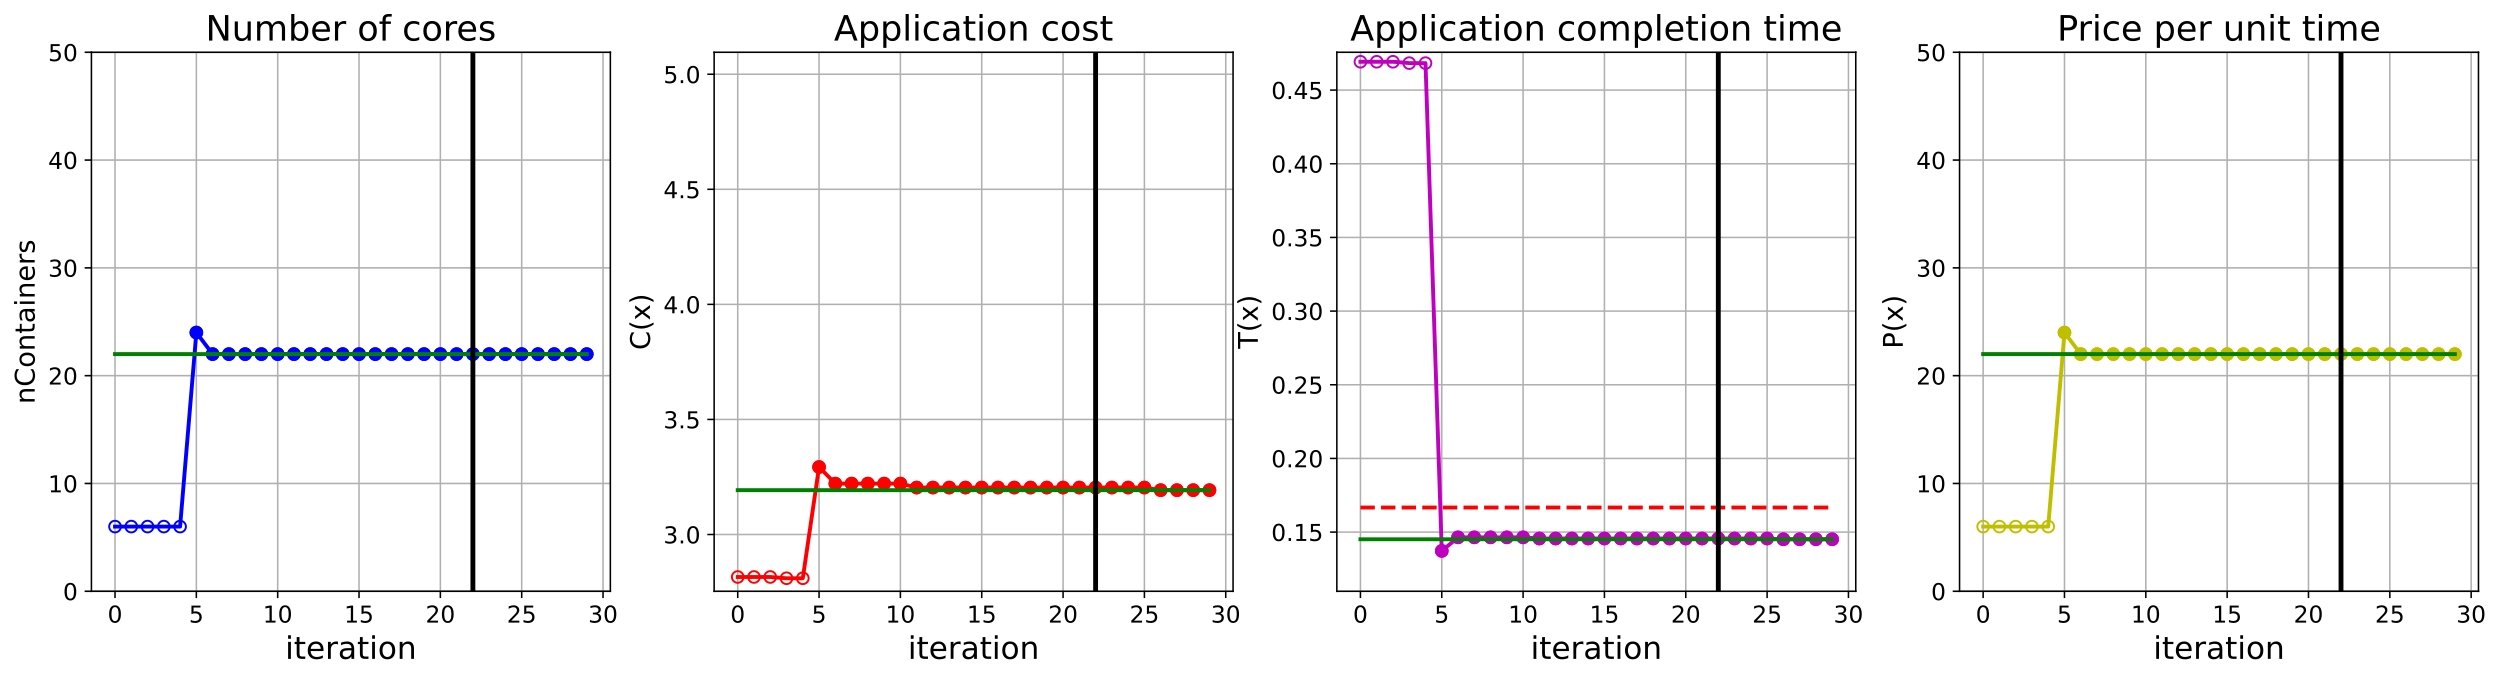 <?xml version="1.0" encoding="utf-8" standalone="no"?>
<!DOCTYPE svg PUBLIC "-//W3C//DTD SVG 1.1//EN"
  "http://www.w3.org/Graphics/SVG/1.1/DTD/svg11.dtd">
<!-- Created with matplotlib (https://matplotlib.org/) -->
<svg height="349.376pt" version="1.1" viewBox="0 0 1285.69 349.376" width="1285.69pt" xmlns="http://www.w3.org/2000/svg" xmlns:xlink="http://www.w3.org/1999/xlink">
 <defs>
  <style type="text/css">
*{stroke-linecap:butt;stroke-linejoin:round;}
  </style>
 </defs>
 <g id="figure_1">
  <g id="patch_1">
   <path d="M 0 349.376 
L 1285.69 349.376 
L 1285.69 0 
L 0 0 
z
" style="fill:#ffffff;"/>
  </g>
  <g id="axes_1">
   <g id="patch_2">
    <path d="M 47.019 304.077 
L 313.889 304.077 
L 313.889 26.877 
L 47.019 26.877 
z
" style="fill:#ffffff;"/>
   </g>
   <g id="matplotlib.axis_1">
    <g id="xtick_1">
     <g id="line2d_1">
      <path clip-path="url(#pfbc472eb3a)" d="M 59.15 304.077 
L 59.15 26.877 
" style="fill:none;stroke:#b0b0b0;stroke-linecap:square;stroke-width:0.8;"/>
     </g>
     <g id="line2d_2">
      <defs>
       <path d="M 0 0 
L 0 3.5 
" id="m7449b1cfce" style="stroke:#000000;stroke-width:0.8;"/>
      </defs>
      <g>
       <use style="stroke:#000000;stroke-width:0.8;" x="59.15" xlink:href="#m7449b1cfce" y="304.077"/>
      </g>
     </g>
     <g id="text_1">
      <!-- 0 -->
      <defs>
       <path d="M 31.781 66.406 
Q 24.172 66.406 20.328 58.906 
Q 16.5 51.422 16.5 36.375 
Q 16.5 21.391 20.328 13.891 
Q 24.172 6.391 31.781 6.391 
Q 39.453 6.391 43.281 13.891 
Q 47.125 21.391 47.125 36.375 
Q 47.125 51.422 43.281 58.906 
Q 39.453 66.406 31.781 66.406 
z
M 31.781 74.219 
Q 44.047 74.219 50.516 64.516 
Q 56.984 54.828 56.984 36.375 
Q 56.984 17.969 50.516 8.266 
Q 44.047 -1.422 31.781 -1.422 
Q 19.531 -1.422 13.062 8.266 
Q 6.594 17.969 6.594 36.375 
Q 6.594 54.828 13.062 64.516 
Q 19.531 74.219 31.781 74.219 
z
" id="DejaVuSans-48"/>
      </defs>
      <g transform="translate(55.332 320.195)scale(0.12 -0.12)">
       <use xlink:href="#DejaVuSans-48"/>
      </g>
     </g>
    </g>
    <g id="xtick_2">
     <g id="line2d_3">
      <path clip-path="url(#pfbc472eb3a)" d="M 100.979 304.077 
L 100.979 26.877 
" style="fill:none;stroke:#b0b0b0;stroke-linecap:square;stroke-width:0.8;"/>
     </g>
     <g id="line2d_4">
      <g>
       <use style="stroke:#000000;stroke-width:0.8;" x="100.979" xlink:href="#m7449b1cfce" y="304.077"/>
      </g>
     </g>
     <g id="text_2">
      <!-- 5 -->
      <defs>
       <path d="M 10.797 72.906 
L 49.516 72.906 
L 49.516 64.594 
L 19.828 64.594 
L 19.828 46.734 
Q 21.969 47.469 24.109 47.828 
Q 26.266 48.188 28.422 48.188 
Q 40.625 48.188 47.75 41.5 
Q 54.891 34.812 54.891 23.391 
Q 54.891 11.625 47.562 5.094 
Q 40.234 -1.422 26.906 -1.422 
Q 22.312 -1.422 17.547 -0.641 
Q 12.797 0.141 7.719 1.703 
L 7.719 11.625 
Q 12.109 9.234 16.797 8.062 
Q 21.484 6.891 26.703 6.891 
Q 35.156 6.891 40.078 11.328 
Q 45.016 15.766 45.016 23.391 
Q 45.016 31 40.078 35.438 
Q 35.156 39.891 26.703 39.891 
Q 22.75 39.891 18.812 39.016 
Q 14.891 38.141 10.797 36.281 
z
" id="DejaVuSans-53"/>
      </defs>
      <g transform="translate(97.161 320.195)scale(0.12 -0.12)">
       <use xlink:href="#DejaVuSans-53"/>
      </g>
     </g>
    </g>
    <g id="xtick_3">
     <g id="line2d_5">
      <path clip-path="url(#pfbc472eb3a)" d="M 142.808 304.077 
L 142.808 26.877 
" style="fill:none;stroke:#b0b0b0;stroke-linecap:square;stroke-width:0.8;"/>
     </g>
     <g id="line2d_6">
      <g>
       <use style="stroke:#000000;stroke-width:0.8;" x="142.808" xlink:href="#m7449b1cfce" y="304.077"/>
      </g>
     </g>
     <g id="text_3">
      <!-- 10 -->
      <defs>
       <path d="M 12.406 8.297 
L 28.516 8.297 
L 28.516 63.922 
L 10.984 60.406 
L 10.984 69.391 
L 28.422 72.906 
L 38.281 72.906 
L 38.281 8.297 
L 54.391 8.297 
L 54.391 0 
L 12.406 0 
z
" id="DejaVuSans-49"/>
      </defs>
      <g transform="translate(135.173 320.195)scale(0.12 -0.12)">
       <use xlink:href="#DejaVuSans-49"/>
       <use x="63.623" xlink:href="#DejaVuSans-48"/>
      </g>
     </g>
    </g>
    <g id="xtick_4">
     <g id="line2d_7">
      <path clip-path="url(#pfbc472eb3a)" d="M 184.637 304.077 
L 184.637 26.877 
" style="fill:none;stroke:#b0b0b0;stroke-linecap:square;stroke-width:0.8;"/>
     </g>
     <g id="line2d_8">
      <g>
       <use style="stroke:#000000;stroke-width:0.8;" x="184.637" xlink:href="#m7449b1cfce" y="304.077"/>
      </g>
     </g>
     <g id="text_4">
      <!-- 15 -->
      <g transform="translate(177.002 320.195)scale(0.12 -0.12)">
       <use xlink:href="#DejaVuSans-49"/>
       <use x="63.623" xlink:href="#DejaVuSans-53"/>
      </g>
     </g>
    </g>
    <g id="xtick_5">
     <g id="line2d_9">
      <path clip-path="url(#pfbc472eb3a)" d="M 226.466 304.077 
L 226.466 26.877 
" style="fill:none;stroke:#b0b0b0;stroke-linecap:square;stroke-width:0.8;"/>
     </g>
     <g id="line2d_10">
      <g>
       <use style="stroke:#000000;stroke-width:0.8;" x="226.466" xlink:href="#m7449b1cfce" y="304.077"/>
      </g>
     </g>
     <g id="text_5">
      <!-- 20 -->
      <defs>
       <path d="M 19.188 8.297 
L 53.609 8.297 
L 53.609 0 
L 7.328 0 
L 7.328 8.297 
Q 12.938 14.109 22.625 23.891 
Q 32.328 33.688 34.812 36.531 
Q 39.547 41.844 41.422 45.531 
Q 43.312 49.219 43.312 52.781 
Q 43.312 58.594 39.234 62.25 
Q 35.156 65.922 28.609 65.922 
Q 23.969 65.922 18.812 64.312 
Q 13.672 62.703 7.812 59.422 
L 7.812 69.391 
Q 13.766 71.781 18.938 73 
Q 24.125 74.219 28.422 74.219 
Q 39.75 74.219 46.484 68.547 
Q 53.219 62.891 53.219 53.422 
Q 53.219 48.922 51.531 44.891 
Q 49.859 40.875 45.406 35.406 
Q 44.188 33.984 37.641 27.219 
Q 31.109 20.453 19.188 8.297 
z
" id="DejaVuSans-50"/>
      </defs>
      <g transform="translate(218.831 320.195)scale(0.12 -0.12)">
       <use xlink:href="#DejaVuSans-50"/>
       <use x="63.623" xlink:href="#DejaVuSans-48"/>
      </g>
     </g>
    </g>
    <g id="xtick_6">
     <g id="line2d_11">
      <path clip-path="url(#pfbc472eb3a)" d="M 268.295 304.077 
L 268.295 26.877 
" style="fill:none;stroke:#b0b0b0;stroke-linecap:square;stroke-width:0.8;"/>
     </g>
     <g id="line2d_12">
      <g>
       <use style="stroke:#000000;stroke-width:0.8;" x="268.295" xlink:href="#m7449b1cfce" y="304.077"/>
      </g>
     </g>
     <g id="text_6">
      <!-- 25 -->
      <g transform="translate(260.66 320.195)scale(0.12 -0.12)">
       <use xlink:href="#DejaVuSans-50"/>
       <use x="63.623" xlink:href="#DejaVuSans-53"/>
      </g>
     </g>
    </g>
    <g id="xtick_7">
     <g id="line2d_13">
      <path clip-path="url(#pfbc472eb3a)" d="M 310.124 304.077 
L 310.124 26.877 
" style="fill:none;stroke:#b0b0b0;stroke-linecap:square;stroke-width:0.8;"/>
     </g>
     <g id="line2d_14">
      <g>
       <use style="stroke:#000000;stroke-width:0.8;" x="310.124" xlink:href="#m7449b1cfce" y="304.077"/>
      </g>
     </g>
     <g id="text_7">
      <!-- 30 -->
      <defs>
       <path d="M 40.578 39.312 
Q 47.656 37.797 51.625 33 
Q 55.609 28.219 55.609 21.188 
Q 55.609 10.406 48.188 4.484 
Q 40.766 -1.422 27.094 -1.422 
Q 22.516 -1.422 17.656 -0.516 
Q 12.797 0.391 7.625 2.203 
L 7.625 11.719 
Q 11.719 9.328 16.594 8.109 
Q 21.484 6.891 26.812 6.891 
Q 36.078 6.891 40.938 10.547 
Q 45.797 14.203 45.797 21.188 
Q 45.797 27.641 41.281 31.266 
Q 36.766 34.906 28.719 34.906 
L 20.219 34.906 
L 20.219 43.016 
L 29.109 43.016 
Q 36.375 43.016 40.234 45.922 
Q 44.094 48.828 44.094 54.297 
Q 44.094 59.906 40.109 62.906 
Q 36.141 65.922 28.719 65.922 
Q 24.656 65.922 20.016 65.031 
Q 15.375 64.156 9.812 62.312 
L 9.812 71.094 
Q 15.438 72.656 20.344 73.438 
Q 25.25 74.219 29.594 74.219 
Q 40.828 74.219 47.359 69.109 
Q 53.906 64.016 53.906 55.328 
Q 53.906 49.266 50.438 45.094 
Q 46.969 40.922 40.578 39.312 
z
" id="DejaVuSans-51"/>
      </defs>
      <g transform="translate(302.489 320.195)scale(0.12 -0.12)">
       <use xlink:href="#DejaVuSans-51"/>
       <use x="63.623" xlink:href="#DejaVuSans-48"/>
      </g>
     </g>
    </g>
    <g id="text_8">
     <!-- iteration -->
     <defs>
      <path d="M 9.422 54.688 
L 18.406 54.688 
L 18.406 0 
L 9.422 0 
z
M 9.422 75.984 
L 18.406 75.984 
L 18.406 64.594 
L 9.422 64.594 
z
" id="DejaVuSans-105"/>
      <path d="M 18.312 70.219 
L 18.312 54.688 
L 36.812 54.688 
L 36.812 47.703 
L 18.312 47.703 
L 18.312 18.016 
Q 18.312 11.328 20.141 9.422 
Q 21.969 7.516 27.594 7.516 
L 36.812 7.516 
L 36.812 0 
L 27.594 0 
Q 17.188 0 13.234 3.875 
Q 9.281 7.766 9.281 18.016 
L 9.281 47.703 
L 2.688 47.703 
L 2.688 54.688 
L 9.281 54.688 
L 9.281 70.219 
z
" id="DejaVuSans-116"/>
      <path d="M 56.203 29.594 
L 56.203 25.203 
L 14.891 25.203 
Q 15.484 15.922 20.484 11.062 
Q 25.484 6.203 34.422 6.203 
Q 39.594 6.203 44.453 7.469 
Q 49.312 8.734 54.109 11.281 
L 54.109 2.781 
Q 49.266 0.734 44.188 -0.344 
Q 39.109 -1.422 33.891 -1.422 
Q 20.797 -1.422 13.156 6.188 
Q 5.516 13.812 5.516 26.812 
Q 5.516 40.234 12.766 48.109 
Q 20.016 56 32.328 56 
Q 43.359 56 49.781 48.891 
Q 56.203 41.797 56.203 29.594 
z
M 47.219 32.234 
Q 47.125 39.594 43.094 43.984 
Q 39.062 48.391 32.422 48.391 
Q 24.906 48.391 20.391 44.141 
Q 15.875 39.891 15.188 32.172 
z
" id="DejaVuSans-101"/>
      <path d="M 41.109 46.297 
Q 39.594 47.172 37.812 47.578 
Q 36.031 48 33.891 48 
Q 26.266 48 22.188 43.047 
Q 18.109 38.094 18.109 28.812 
L 18.109 0 
L 9.078 0 
L 9.078 54.688 
L 18.109 54.688 
L 18.109 46.188 
Q 20.953 51.172 25.484 53.578 
Q 30.031 56 36.531 56 
Q 37.453 56 38.578 55.875 
Q 39.703 55.766 41.062 55.516 
z
" id="DejaVuSans-114"/>
      <path d="M 34.281 27.484 
Q 23.391 27.484 19.188 25 
Q 14.984 22.516 14.984 16.5 
Q 14.984 11.719 18.141 8.906 
Q 21.297 6.109 26.703 6.109 
Q 34.188 6.109 38.703 11.406 
Q 43.219 16.703 43.219 25.484 
L 43.219 27.484 
z
M 52.203 31.203 
L 52.203 0 
L 43.219 0 
L 43.219 8.297 
Q 40.141 3.328 35.547 0.953 
Q 30.953 -1.422 24.312 -1.422 
Q 15.922 -1.422 10.953 3.297 
Q 6 8.016 6 15.922 
Q 6 25.141 12.172 29.828 
Q 18.359 34.516 30.609 34.516 
L 43.219 34.516 
L 43.219 35.406 
Q 43.219 41.609 39.141 45 
Q 35.062 48.391 27.688 48.391 
Q 23 48.391 18.547 47.266 
Q 14.109 46.141 10.016 43.891 
L 10.016 52.203 
Q 14.938 54.109 19.578 55.047 
Q 24.219 56 28.609 56 
Q 40.484 56 46.344 49.844 
Q 52.203 43.703 52.203 31.203 
z
" id="DejaVuSans-97"/>
      <path d="M 30.609 48.391 
Q 23.391 48.391 19.188 42.75 
Q 14.984 37.109 14.984 27.297 
Q 14.984 17.484 19.156 11.844 
Q 23.344 6.203 30.609 6.203 
Q 37.797 6.203 41.984 11.859 
Q 46.188 17.531 46.188 27.297 
Q 46.188 37.016 41.984 42.703 
Q 37.797 48.391 30.609 48.391 
z
M 30.609 56 
Q 42.328 56 49.016 48.375 
Q 55.719 40.766 55.719 27.297 
Q 55.719 13.875 49.016 6.219 
Q 42.328 -1.422 30.609 -1.422 
Q 18.844 -1.422 12.172 6.219 
Q 5.516 13.875 5.516 27.297 
Q 5.516 40.766 12.172 48.375 
Q 18.844 56 30.609 56 
z
" id="DejaVuSans-111"/>
      <path d="M 54.891 33.016 
L 54.891 0 
L 45.906 0 
L 45.906 32.719 
Q 45.906 40.484 42.875 44.328 
Q 39.844 48.188 33.797 48.188 
Q 26.516 48.188 22.312 43.547 
Q 18.109 38.922 18.109 30.906 
L 18.109 0 
L 9.078 0 
L 9.078 54.688 
L 18.109 54.688 
L 18.109 46.188 
Q 21.344 51.125 25.703 53.562 
Q 30.078 56 35.797 56 
Q 45.219 56 50.047 50.172 
Q 54.891 44.344 54.891 33.016 
z
" id="DejaVuSans-110"/>
     </defs>
     <g transform="translate(146.658 338.848)scale(0.16 -0.16)">
      <use xlink:href="#DejaVuSans-105"/>
      <use x="27.783" xlink:href="#DejaVuSans-116"/>
      <use x="66.992" xlink:href="#DejaVuSans-101"/>
      <use x="128.516" xlink:href="#DejaVuSans-114"/>
      <use x="169.629" xlink:href="#DejaVuSans-97"/>
      <use x="230.908" xlink:href="#DejaVuSans-116"/>
      <use x="270.117" xlink:href="#DejaVuSans-105"/>
      <use x="297.9" xlink:href="#DejaVuSans-111"/>
      <use x="359.082" xlink:href="#DejaVuSans-110"/>
     </g>
    </g>
   </g>
   <g id="matplotlib.axis_2">
    <g id="ytick_1">
     <g id="line2d_15">
      <path clip-path="url(#pfbc472eb3a)" d="M 47.019 304.077 
L 313.889 304.077 
" style="fill:none;stroke:#b0b0b0;stroke-linecap:square;stroke-width:0.8;"/>
     </g>
     <g id="line2d_16">
      <defs>
       <path d="M 0 0 
L -3.5 0 
" id="medc53c5821" style="stroke:#000000;stroke-width:0.8;"/>
      </defs>
      <g>
       <use style="stroke:#000000;stroke-width:0.8;" x="47.019" xlink:href="#medc53c5821" y="304.077"/>
      </g>
     </g>
     <g id="text_9">
      <!-- 0 -->
      <g transform="translate(32.384 308.636)scale(0.12 -0.12)">
       <use xlink:href="#DejaVuSans-48"/>
      </g>
     </g>
    </g>
    <g id="ytick_2">
     <g id="line2d_17">
      <path clip-path="url(#pfbc472eb3a)" d="M 47.019 248.637 
L 313.889 248.637 
" style="fill:none;stroke:#b0b0b0;stroke-linecap:square;stroke-width:0.8;"/>
     </g>
     <g id="line2d_18">
      <g>
       <use style="stroke:#000000;stroke-width:0.8;" x="47.019" xlink:href="#medc53c5821" y="248.637"/>
      </g>
     </g>
     <g id="text_10">
      <!-- 10 -->
      <g transform="translate(24.749 253.196)scale(0.12 -0.12)">
       <use xlink:href="#DejaVuSans-49"/>
       <use x="63.623" xlink:href="#DejaVuSans-48"/>
      </g>
     </g>
    </g>
    <g id="ytick_3">
     <g id="line2d_19">
      <path clip-path="url(#pfbc472eb3a)" d="M 47.019 193.197 
L 313.889 193.197 
" style="fill:none;stroke:#b0b0b0;stroke-linecap:square;stroke-width:0.8;"/>
     </g>
     <g id="line2d_20">
      <g>
       <use style="stroke:#000000;stroke-width:0.8;" x="47.019" xlink:href="#medc53c5821" y="193.197"/>
      </g>
     </g>
     <g id="text_11">
      <!-- 20 -->
      <g transform="translate(24.749 197.756)scale(0.12 -0.12)">
       <use xlink:href="#DejaVuSans-50"/>
       <use x="63.623" xlink:href="#DejaVuSans-48"/>
      </g>
     </g>
    </g>
    <g id="ytick_4">
     <g id="line2d_21">
      <path clip-path="url(#pfbc472eb3a)" d="M 47.019 137.757 
L 313.889 137.757 
" style="fill:none;stroke:#b0b0b0;stroke-linecap:square;stroke-width:0.8;"/>
     </g>
     <g id="line2d_22">
      <g>
       <use style="stroke:#000000;stroke-width:0.8;" x="47.019" xlink:href="#medc53c5821" y="137.757"/>
      </g>
     </g>
     <g id="text_12">
      <!-- 30 -->
      <g transform="translate(24.749 142.316)scale(0.12 -0.12)">
       <use xlink:href="#DejaVuSans-51"/>
       <use x="63.623" xlink:href="#DejaVuSans-48"/>
      </g>
     </g>
    </g>
    <g id="ytick_5">
     <g id="line2d_23">
      <path clip-path="url(#pfbc472eb3a)" d="M 47.019 82.317 
L 313.889 82.317 
" style="fill:none;stroke:#b0b0b0;stroke-linecap:square;stroke-width:0.8;"/>
     </g>
     <g id="line2d_24">
      <g>
       <use style="stroke:#000000;stroke-width:0.8;" x="47.019" xlink:href="#medc53c5821" y="82.317"/>
      </g>
     </g>
     <g id="text_13">
      <!-- 40 -->
      <defs>
       <path d="M 37.797 64.312 
L 12.891 25.391 
L 37.797 25.391 
z
M 35.203 72.906 
L 47.609 72.906 
L 47.609 25.391 
L 58.016 25.391 
L 58.016 17.188 
L 47.609 17.188 
L 47.609 0 
L 37.797 0 
L 37.797 17.188 
L 4.891 17.188 
L 4.891 26.703 
z
" id="DejaVuSans-52"/>
      </defs>
      <g transform="translate(24.749 86.876)scale(0.12 -0.12)">
       <use xlink:href="#DejaVuSans-52"/>
       <use x="63.623" xlink:href="#DejaVuSans-48"/>
      </g>
     </g>
    </g>
    <g id="ytick_6">
     <g id="line2d_25">
      <path clip-path="url(#pfbc472eb3a)" d="M 47.019 26.877 
L 313.889 26.877 
" style="fill:none;stroke:#b0b0b0;stroke-linecap:square;stroke-width:0.8;"/>
     </g>
     <g id="line2d_26">
      <g>
       <use style="stroke:#000000;stroke-width:0.8;" x="47.019" xlink:href="#medc53c5821" y="26.877"/>
      </g>
     </g>
     <g id="text_14">
      <!-- 50 -->
      <g transform="translate(24.749 31.436)scale(0.12 -0.12)">
       <use xlink:href="#DejaVuSans-53"/>
       <use x="63.623" xlink:href="#DejaVuSans-48"/>
      </g>
     </g>
    </g>
    <g id="text_15">
     <!-- nContainers -->
     <defs>
      <path d="M 64.406 67.281 
L 64.406 56.891 
Q 59.422 61.531 53.781 63.812 
Q 48.141 66.109 41.797 66.109 
Q 29.297 66.109 22.656 58.469 
Q 16.016 50.828 16.016 36.375 
Q 16.016 21.969 22.656 14.328 
Q 29.297 6.688 41.797 6.688 
Q 48.141 6.688 53.781 8.984 
Q 59.422 11.281 64.406 15.922 
L 64.406 5.609 
Q 59.234 2.094 53.438 0.328 
Q 47.656 -1.422 41.219 -1.422 
Q 24.656 -1.422 15.125 8.703 
Q 5.609 18.844 5.609 36.375 
Q 5.609 53.953 15.125 64.078 
Q 24.656 74.219 41.219 74.219 
Q 47.75 74.219 53.531 72.484 
Q 59.328 70.75 64.406 67.281 
z
" id="DejaVuSans-67"/>
      <path d="M 44.281 53.078 
L 44.281 44.578 
Q 40.484 46.531 36.375 47.5 
Q 32.281 48.484 27.875 48.484 
Q 21.188 48.484 17.844 46.438 
Q 14.5 44.391 14.5 40.281 
Q 14.5 37.156 16.891 35.375 
Q 19.281 33.594 26.516 31.984 
L 29.594 31.297 
Q 39.156 29.25 43.188 25.516 
Q 47.219 21.781 47.219 15.094 
Q 47.219 7.469 41.188 3.016 
Q 35.156 -1.422 24.609 -1.422 
Q 20.219 -1.422 15.453 -0.562 
Q 10.688 0.297 5.422 2 
L 5.422 11.281 
Q 10.406 8.688 15.234 7.391 
Q 20.062 6.109 24.812 6.109 
Q 31.156 6.109 34.562 8.281 
Q 37.984 10.453 37.984 14.406 
Q 37.984 18.062 35.516 20.016 
Q 33.062 21.969 24.703 23.781 
L 21.578 24.516 
Q 13.234 26.266 9.516 29.906 
Q 5.812 33.547 5.812 39.891 
Q 5.812 47.609 11.281 51.797 
Q 16.75 56 26.812 56 
Q 31.781 56 36.172 55.266 
Q 40.578 54.547 44.281 53.078 
z
" id="DejaVuSans-115"/>
     </defs>
     <g transform="translate(17.838 207.767)rotate(-90)scale(0.14 -0.14)">
      <use xlink:href="#DejaVuSans-110"/>
      <use x="63.379" xlink:href="#DejaVuSans-67"/>
      <use x="133.203" xlink:href="#DejaVuSans-111"/>
      <use x="194.385" xlink:href="#DejaVuSans-110"/>
      <use x="257.764" xlink:href="#DejaVuSans-116"/>
      <use x="296.973" xlink:href="#DejaVuSans-97"/>
      <use x="358.252" xlink:href="#DejaVuSans-105"/>
      <use x="386.035" xlink:href="#DejaVuSans-110"/>
      <use x="449.414" xlink:href="#DejaVuSans-101"/>
      <use x="510.938" xlink:href="#DejaVuSans-114"/>
      <use x="552.051" xlink:href="#DejaVuSans-115"/>
     </g>
    </g>
   </g>
   <g id="line2d_27">
    <path clip-path="url(#pfbc472eb3a)" d="M 59.15 270.813 
L 67.516 270.813 
L 75.881 270.813 
L 84.247 270.813 
L 92.613 270.813 
L 100.979 171.021 
L 109.345 182.109 
L 117.711 182.109 
L 126.076 182.109 
L 134.442 182.109 
L 142.808 182.109 
L 151.174 182.109 
L 159.54 182.109 
L 167.905 182.109 
L 176.271 182.109 
L 184.637 182.109 
L 193.003 182.109 
L 201.369 182.109 
L 209.735 182.109 
L 218.1 182.109 
L 226.466 182.109 
L 234.832 182.109 
L 243.198 182.109 
L 251.564 182.109 
L 259.929 182.109 
L 268.295 182.109 
L 276.661 182.109 
L 285.027 182.109 
L 293.393 182.109 
L 301.759 182.109 
" style="fill:none;stroke:#0000ff;stroke-linecap:square;stroke-width:2;"/>
    <defs>
     <path d="M 0 3 
C 0.796 3 1.559 2.684 2.121 2.121 
C 2.684 1.559 3 0.796 3 0 
C 3 -0.796 2.684 -1.559 2.121 -2.121 
C 1.559 -2.684 0.796 -3 0 -3 
C -0.796 -3 -1.559 -2.684 -2.121 -2.121 
C -2.684 -1.559 -3 -0.796 -3 0 
C -3 0.796 -2.684 1.559 -2.121 2.121 
C -1.559 2.684 -0.796 3 0 3 
z
" id="m35c1d7b5e0" style="stroke:#0000ff;"/>
    </defs>
    <g clip-path="url(#pfbc472eb3a)">
     <use style="fill-opacity:0;stroke:#0000ff;" x="59.15" xlink:href="#m35c1d7b5e0" y="270.813"/>
     <use style="fill-opacity:0;stroke:#0000ff;" x="67.516" xlink:href="#m35c1d7b5e0" y="270.813"/>
     <use style="fill-opacity:0;stroke:#0000ff;" x="75.881" xlink:href="#m35c1d7b5e0" y="270.813"/>
     <use style="fill-opacity:0;stroke:#0000ff;" x="84.247" xlink:href="#m35c1d7b5e0" y="270.813"/>
     <use style="fill-opacity:0;stroke:#0000ff;" x="92.613" xlink:href="#m35c1d7b5e0" y="270.813"/>
     <use style="fill-opacity:0;stroke:#0000ff;" x="100.979" xlink:href="#m35c1d7b5e0" y="171.021"/>
     <use style="fill-opacity:0;stroke:#0000ff;" x="109.345" xlink:href="#m35c1d7b5e0" y="182.109"/>
     <use style="fill-opacity:0;stroke:#0000ff;" x="117.711" xlink:href="#m35c1d7b5e0" y="182.109"/>
     <use style="fill-opacity:0;stroke:#0000ff;" x="126.076" xlink:href="#m35c1d7b5e0" y="182.109"/>
     <use style="fill-opacity:0;stroke:#0000ff;" x="134.442" xlink:href="#m35c1d7b5e0" y="182.109"/>
     <use style="fill-opacity:0;stroke:#0000ff;" x="142.808" xlink:href="#m35c1d7b5e0" y="182.109"/>
     <use style="fill-opacity:0;stroke:#0000ff;" x="151.174" xlink:href="#m35c1d7b5e0" y="182.109"/>
     <use style="fill-opacity:0;stroke:#0000ff;" x="159.54" xlink:href="#m35c1d7b5e0" y="182.109"/>
     <use style="fill-opacity:0;stroke:#0000ff;" x="167.905" xlink:href="#m35c1d7b5e0" y="182.109"/>
     <use style="fill-opacity:0;stroke:#0000ff;" x="176.271" xlink:href="#m35c1d7b5e0" y="182.109"/>
     <use style="fill-opacity:0;stroke:#0000ff;" x="184.637" xlink:href="#m35c1d7b5e0" y="182.109"/>
     <use style="fill-opacity:0;stroke:#0000ff;" x="193.003" xlink:href="#m35c1d7b5e0" y="182.109"/>
     <use style="fill-opacity:0;stroke:#0000ff;" x="201.369" xlink:href="#m35c1d7b5e0" y="182.109"/>
     <use style="fill-opacity:0;stroke:#0000ff;" x="209.735" xlink:href="#m35c1d7b5e0" y="182.109"/>
     <use style="fill-opacity:0;stroke:#0000ff;" x="218.1" xlink:href="#m35c1d7b5e0" y="182.109"/>
     <use style="fill-opacity:0;stroke:#0000ff;" x="226.466" xlink:href="#m35c1d7b5e0" y="182.109"/>
     <use style="fill-opacity:0;stroke:#0000ff;" x="234.832" xlink:href="#m35c1d7b5e0" y="182.109"/>
     <use style="fill-opacity:0;stroke:#0000ff;" x="243.198" xlink:href="#m35c1d7b5e0" y="182.109"/>
     <use style="fill-opacity:0;stroke:#0000ff;" x="251.564" xlink:href="#m35c1d7b5e0" y="182.109"/>
     <use style="fill-opacity:0;stroke:#0000ff;" x="259.929" xlink:href="#m35c1d7b5e0" y="182.109"/>
     <use style="fill-opacity:0;stroke:#0000ff;" x="268.295" xlink:href="#m35c1d7b5e0" y="182.109"/>
     <use style="fill-opacity:0;stroke:#0000ff;" x="276.661" xlink:href="#m35c1d7b5e0" y="182.109"/>
     <use style="fill-opacity:0;stroke:#0000ff;" x="285.027" xlink:href="#m35c1d7b5e0" y="182.109"/>
     <use style="fill-opacity:0;stroke:#0000ff;" x="293.393" xlink:href="#m35c1d7b5e0" y="182.109"/>
     <use style="fill-opacity:0;stroke:#0000ff;" x="301.759" xlink:href="#m35c1d7b5e0" y="182.109"/>
    </g>
   </g>
   <g id="line2d_28">
    <defs>
     <path d="M 0 3 
C 0.796 3 1.559 2.684 2.121 2.121 
C 2.684 1.559 3 0.796 3 0 
C 3 -0.796 2.684 -1.559 2.121 -2.121 
C 1.559 -2.684 0.796 -3 0 -3 
C -0.796 -3 -1.559 -2.684 -2.121 -2.121 
C -2.684 -1.559 -3 -0.796 -3 0 
C -3 0.796 -2.684 1.559 -2.121 2.121 
C -1.559 2.684 -0.796 3 0 3 
z
" id="mb8ed2ee785" style="stroke:#0000ff;"/>
    </defs>
    <g clip-path="url(#pfbc472eb3a)">
     <use style="fill:#0000ff;stroke:#0000ff;" x="100.979" xlink:href="#mb8ed2ee785" y="171.021"/>
    </g>
   </g>
   <g id="line2d_29">
    <g clip-path="url(#pfbc472eb3a)">
     <use style="fill:#0000ff;stroke:#0000ff;" x="109.345" xlink:href="#mb8ed2ee785" y="182.109"/>
    </g>
   </g>
   <g id="line2d_30">
    <g clip-path="url(#pfbc472eb3a)">
     <use style="fill:#0000ff;stroke:#0000ff;" x="117.711" xlink:href="#mb8ed2ee785" y="182.109"/>
    </g>
   </g>
   <g id="line2d_31">
    <g clip-path="url(#pfbc472eb3a)">
     <use style="fill:#0000ff;stroke:#0000ff;" x="126.076" xlink:href="#mb8ed2ee785" y="182.109"/>
    </g>
   </g>
   <g id="line2d_32">
    <g clip-path="url(#pfbc472eb3a)">
     <use style="fill:#0000ff;stroke:#0000ff;" x="134.442" xlink:href="#mb8ed2ee785" y="182.109"/>
    </g>
   </g>
   <g id="line2d_33">
    <g clip-path="url(#pfbc472eb3a)">
     <use style="fill:#0000ff;stroke:#0000ff;" x="142.808" xlink:href="#mb8ed2ee785" y="182.109"/>
    </g>
   </g>
   <g id="line2d_34">
    <g clip-path="url(#pfbc472eb3a)">
     <use style="fill:#0000ff;stroke:#0000ff;" x="151.174" xlink:href="#mb8ed2ee785" y="182.109"/>
    </g>
   </g>
   <g id="line2d_35">
    <g clip-path="url(#pfbc472eb3a)">
     <use style="fill:#0000ff;stroke:#0000ff;" x="159.54" xlink:href="#mb8ed2ee785" y="182.109"/>
    </g>
   </g>
   <g id="line2d_36">
    <g clip-path="url(#pfbc472eb3a)">
     <use style="fill:#0000ff;stroke:#0000ff;" x="167.905" xlink:href="#mb8ed2ee785" y="182.109"/>
    </g>
   </g>
   <g id="line2d_37">
    <g clip-path="url(#pfbc472eb3a)">
     <use style="fill:#0000ff;stroke:#0000ff;" x="176.271" xlink:href="#mb8ed2ee785" y="182.109"/>
    </g>
   </g>
   <g id="line2d_38">
    <g clip-path="url(#pfbc472eb3a)">
     <use style="fill:#0000ff;stroke:#0000ff;" x="184.637" xlink:href="#mb8ed2ee785" y="182.109"/>
    </g>
   </g>
   <g id="line2d_39">
    <g clip-path="url(#pfbc472eb3a)">
     <use style="fill:#0000ff;stroke:#0000ff;" x="193.003" xlink:href="#mb8ed2ee785" y="182.109"/>
    </g>
   </g>
   <g id="line2d_40">
    <g clip-path="url(#pfbc472eb3a)">
     <use style="fill:#0000ff;stroke:#0000ff;" x="201.369" xlink:href="#mb8ed2ee785" y="182.109"/>
    </g>
   </g>
   <g id="line2d_41">
    <g clip-path="url(#pfbc472eb3a)">
     <use style="fill:#0000ff;stroke:#0000ff;" x="209.735" xlink:href="#mb8ed2ee785" y="182.109"/>
    </g>
   </g>
   <g id="line2d_42">
    <g clip-path="url(#pfbc472eb3a)">
     <use style="fill:#0000ff;stroke:#0000ff;" x="218.1" xlink:href="#mb8ed2ee785" y="182.109"/>
    </g>
   </g>
   <g id="line2d_43">
    <g clip-path="url(#pfbc472eb3a)">
     <use style="fill:#0000ff;stroke:#0000ff;" x="226.466" xlink:href="#mb8ed2ee785" y="182.109"/>
    </g>
   </g>
   <g id="line2d_44">
    <g clip-path="url(#pfbc472eb3a)">
     <use style="fill:#0000ff;stroke:#0000ff;" x="234.832" xlink:href="#mb8ed2ee785" y="182.109"/>
    </g>
   </g>
   <g id="line2d_45">
    <g clip-path="url(#pfbc472eb3a)">
     <use style="fill:#0000ff;stroke:#0000ff;" x="243.198" xlink:href="#mb8ed2ee785" y="182.109"/>
    </g>
   </g>
   <g id="line2d_46">
    <g clip-path="url(#pfbc472eb3a)">
     <use style="fill:#0000ff;stroke:#0000ff;" x="251.564" xlink:href="#mb8ed2ee785" y="182.109"/>
    </g>
   </g>
   <g id="line2d_47">
    <g clip-path="url(#pfbc472eb3a)">
     <use style="fill:#0000ff;stroke:#0000ff;" x="259.929" xlink:href="#mb8ed2ee785" y="182.109"/>
    </g>
   </g>
   <g id="line2d_48">
    <g clip-path="url(#pfbc472eb3a)">
     <use style="fill:#0000ff;stroke:#0000ff;" x="268.295" xlink:href="#mb8ed2ee785" y="182.109"/>
    </g>
   </g>
   <g id="line2d_49">
    <g clip-path="url(#pfbc472eb3a)">
     <use style="fill:#0000ff;stroke:#0000ff;" x="276.661" xlink:href="#mb8ed2ee785" y="182.109"/>
    </g>
   </g>
   <g id="line2d_50">
    <g clip-path="url(#pfbc472eb3a)">
     <use style="fill:#0000ff;stroke:#0000ff;" x="285.027" xlink:href="#mb8ed2ee785" y="182.109"/>
    </g>
   </g>
   <g id="line2d_51">
    <g clip-path="url(#pfbc472eb3a)">
     <use style="fill:#0000ff;stroke:#0000ff;" x="293.393" xlink:href="#mb8ed2ee785" y="182.109"/>
    </g>
   </g>
   <g id="line2d_52">
    <g clip-path="url(#pfbc472eb3a)">
     <use style="fill:#0000ff;stroke:#0000ff;" x="301.759" xlink:href="#mb8ed2ee785" y="182.109"/>
    </g>
   </g>
   <g id="line2d_53">
    <path clip-path="url(#pfbc472eb3a)" d="M 59.15 182.109 
L 67.516 182.109 
L 75.881 182.109 
L 84.247 182.109 
L 92.613 182.109 
L 100.979 182.109 
L 109.345 182.109 
L 117.711 182.109 
L 126.076 182.109 
L 134.442 182.109 
L 142.808 182.109 
L 151.174 182.109 
L 159.54 182.109 
L 167.905 182.109 
L 176.271 182.109 
L 184.637 182.109 
L 193.003 182.109 
L 201.369 182.109 
L 209.735 182.109 
L 218.1 182.109 
L 226.466 182.109 
L 234.832 182.109 
L 243.198 182.109 
L 251.564 182.109 
L 259.929 182.109 
L 268.295 182.109 
L 276.661 182.109 
L 285.027 182.109 
L 293.393 182.109 
L 301.759 182.109 
" style="fill:none;stroke:#008000;stroke-linecap:square;stroke-width:2;"/>
   </g>
   <g id="line2d_54">
    <path clip-path="url(#pfbc472eb3a)" d="M 243.198 304.077 
L 243.198 26.877 
" style="fill:none;stroke:#000000;stroke-linecap:square;stroke-width:2.5;"/>
   </g>
   <g id="patch_3">
    <path d="M 47.019 304.077 
L 47.019 26.877 
" style="fill:none;stroke:#000000;stroke-linecap:square;stroke-linejoin:miter;stroke-width:0.8;"/>
   </g>
   <g id="patch_4">
    <path d="M 313.889 304.077 
L 313.889 26.877 
" style="fill:none;stroke:#000000;stroke-linecap:square;stroke-linejoin:miter;stroke-width:0.8;"/>
   </g>
   <g id="patch_5">
    <path d="M 47.019 304.077 
L 313.889 304.077 
" style="fill:none;stroke:#000000;stroke-linecap:square;stroke-linejoin:miter;stroke-width:0.8;"/>
   </g>
   <g id="patch_6">
    <path d="M 47.019 26.877 
L 313.889 26.877 
" style="fill:none;stroke:#000000;stroke-linecap:square;stroke-linejoin:miter;stroke-width:0.8;"/>
   </g>
   <g id="text_16">
    <!-- Number of cores -->
    <defs>
     <path d="M 9.812 72.906 
L 23.094 72.906 
L 55.422 11.922 
L 55.422 72.906 
L 64.984 72.906 
L 64.984 0 
L 51.703 0 
L 19.391 60.984 
L 19.391 0 
L 9.812 0 
z
" id="DejaVuSans-78"/>
     <path d="M 8.5 21.578 
L 8.5 54.688 
L 17.484 54.688 
L 17.484 21.922 
Q 17.484 14.156 20.5 10.266 
Q 23.531 6.391 29.594 6.391 
Q 36.859 6.391 41.078 11.031 
Q 45.312 15.672 45.312 23.688 
L 45.312 54.688 
L 54.297 54.688 
L 54.297 0 
L 45.312 0 
L 45.312 8.406 
Q 42.047 3.422 37.719 1 
Q 33.406 -1.422 27.688 -1.422 
Q 18.266 -1.422 13.375 4.438 
Q 8.5 10.297 8.5 21.578 
z
M 31.109 56 
z
" id="DejaVuSans-117"/>
     <path d="M 52 44.188 
Q 55.375 50.25 60.062 53.125 
Q 64.75 56 71.094 56 
Q 79.641 56 84.281 50.016 
Q 88.922 44.047 88.922 33.016 
L 88.922 0 
L 79.891 0 
L 79.891 32.719 
Q 79.891 40.578 77.094 44.375 
Q 74.312 48.188 68.609 48.188 
Q 61.625 48.188 57.562 43.547 
Q 53.516 38.922 53.516 30.906 
L 53.516 0 
L 44.484 0 
L 44.484 32.719 
Q 44.484 40.625 41.703 44.406 
Q 38.922 48.188 33.109 48.188 
Q 26.219 48.188 22.156 43.531 
Q 18.109 38.875 18.109 30.906 
L 18.109 0 
L 9.078 0 
L 9.078 54.688 
L 18.109 54.688 
L 18.109 46.188 
Q 21.188 51.219 25.484 53.609 
Q 29.781 56 35.688 56 
Q 41.656 56 45.828 52.969 
Q 50 49.953 52 44.188 
z
" id="DejaVuSans-109"/>
     <path d="M 48.688 27.297 
Q 48.688 37.203 44.609 42.844 
Q 40.531 48.484 33.406 48.484 
Q 26.266 48.484 22.188 42.844 
Q 18.109 37.203 18.109 27.297 
Q 18.109 17.391 22.188 11.75 
Q 26.266 6.109 33.406 6.109 
Q 40.531 6.109 44.609 11.75 
Q 48.688 17.391 48.688 27.297 
z
M 18.109 46.391 
Q 20.953 51.266 25.266 53.625 
Q 29.594 56 35.594 56 
Q 45.562 56 51.781 48.094 
Q 58.016 40.188 58.016 27.297 
Q 58.016 14.406 51.781 6.484 
Q 45.562 -1.422 35.594 -1.422 
Q 29.594 -1.422 25.266 0.953 
Q 20.953 3.328 18.109 8.203 
L 18.109 0 
L 9.078 0 
L 9.078 75.984 
L 18.109 75.984 
z
" id="DejaVuSans-98"/>
     <path id="DejaVuSans-32"/>
     <path d="M 37.109 75.984 
L 37.109 68.5 
L 28.516 68.5 
Q 23.688 68.5 21.797 66.547 
Q 19.922 64.594 19.922 59.516 
L 19.922 54.688 
L 34.719 54.688 
L 34.719 47.703 
L 19.922 47.703 
L 19.922 0 
L 10.891 0 
L 10.891 47.703 
L 2.297 47.703 
L 2.297 54.688 
L 10.891 54.688 
L 10.891 58.5 
Q 10.891 67.625 15.141 71.797 
Q 19.391 75.984 28.609 75.984 
z
" id="DejaVuSans-102"/>
     <path d="M 48.781 52.594 
L 48.781 44.188 
Q 44.969 46.297 41.141 47.344 
Q 37.312 48.391 33.406 48.391 
Q 24.656 48.391 19.812 42.844 
Q 14.984 37.312 14.984 27.297 
Q 14.984 17.281 19.812 11.734 
Q 24.656 6.203 33.406 6.203 
Q 37.312 6.203 41.141 7.25 
Q 44.969 8.297 48.781 10.406 
L 48.781 2.094 
Q 45.016 0.344 40.984 -0.531 
Q 36.969 -1.422 32.422 -1.422 
Q 20.062 -1.422 12.781 6.344 
Q 5.516 14.109 5.516 27.297 
Q 5.516 40.672 12.859 48.328 
Q 20.219 56 33.016 56 
Q 37.156 56 41.109 55.141 
Q 45.062 54.297 48.781 52.594 
z
" id="DejaVuSans-99"/>
    </defs>
    <g transform="translate(105.725 20.877)scale(0.18 -0.18)">
     <use xlink:href="#DejaVuSans-78"/>
     <use x="74.805" xlink:href="#DejaVuSans-117"/>
     <use x="138.184" xlink:href="#DejaVuSans-109"/>
     <use x="235.596" xlink:href="#DejaVuSans-98"/>
     <use x="299.072" xlink:href="#DejaVuSans-101"/>
     <use x="360.596" xlink:href="#DejaVuSans-114"/>
     <use x="401.709" xlink:href="#DejaVuSans-32"/>
     <use x="433.496" xlink:href="#DejaVuSans-111"/>
     <use x="494.678" xlink:href="#DejaVuSans-102"/>
     <use x="529.883" xlink:href="#DejaVuSans-32"/>
     <use x="561.67" xlink:href="#DejaVuSans-99"/>
     <use x="616.65" xlink:href="#DejaVuSans-111"/>
     <use x="677.832" xlink:href="#DejaVuSans-114"/>
     <use x="716.695" xlink:href="#DejaVuSans-101"/>
     <use x="778.219" xlink:href="#DejaVuSans-115"/>
    </g>
   </g>
  </g>
  <g id="axes_2">
   <g id="patch_7">
    <path d="M 367.263 304.077 
L 634.132 304.077 
L 634.132 26.877 
L 367.263 26.877 
z
" style="fill:#ffffff;"/>
   </g>
   <g id="matplotlib.axis_3">
    <g id="xtick_8">
     <g id="line2d_55">
      <path clip-path="url(#p3c5f755381)" d="M 379.393 304.077 
L 379.393 26.877 
" style="fill:none;stroke:#b0b0b0;stroke-linecap:square;stroke-width:0.8;"/>
     </g>
     <g id="line2d_56">
      <g>
       <use style="stroke:#000000;stroke-width:0.8;" x="379.393" xlink:href="#m7449b1cfce" y="304.077"/>
      </g>
     </g>
     <g id="text_17">
      <!-- 0 -->
      <g transform="translate(375.576 320.195)scale(0.12 -0.12)">
       <use xlink:href="#DejaVuSans-48"/>
      </g>
     </g>
    </g>
    <g id="xtick_9">
     <g id="line2d_57">
      <path clip-path="url(#p3c5f755381)" d="M 421.222 304.077 
L 421.222 26.877 
" style="fill:none;stroke:#b0b0b0;stroke-linecap:square;stroke-width:0.8;"/>
     </g>
     <g id="line2d_58">
      <g>
       <use style="stroke:#000000;stroke-width:0.8;" x="421.222" xlink:href="#m7449b1cfce" y="304.077"/>
      </g>
     </g>
     <g id="text_18">
      <!-- 5 -->
      <g transform="translate(417.405 320.195)scale(0.12 -0.12)">
       <use xlink:href="#DejaVuSans-53"/>
      </g>
     </g>
    </g>
    <g id="xtick_10">
     <g id="line2d_59">
      <path clip-path="url(#p3c5f755381)" d="M 463.051 304.077 
L 463.051 26.877 
" style="fill:none;stroke:#b0b0b0;stroke-linecap:square;stroke-width:0.8;"/>
     </g>
     <g id="line2d_60">
      <g>
       <use style="stroke:#000000;stroke-width:0.8;" x="463.051" xlink:href="#m7449b1cfce" y="304.077"/>
      </g>
     </g>
     <g id="text_19">
      <!-- 10 -->
      <g transform="translate(455.416 320.195)scale(0.12 -0.12)">
       <use xlink:href="#DejaVuSans-49"/>
       <use x="63.623" xlink:href="#DejaVuSans-48"/>
      </g>
     </g>
    </g>
    <g id="xtick_11">
     <g id="line2d_61">
      <path clip-path="url(#p3c5f755381)" d="M 504.881 304.077 
L 504.881 26.877 
" style="fill:none;stroke:#b0b0b0;stroke-linecap:square;stroke-width:0.8;"/>
     </g>
     <g id="line2d_62">
      <g>
       <use style="stroke:#000000;stroke-width:0.8;" x="504.881" xlink:href="#m7449b1cfce" y="304.077"/>
      </g>
     </g>
     <g id="text_20">
      <!-- 15 -->
      <g transform="translate(497.246 320.195)scale(0.12 -0.12)">
       <use xlink:href="#DejaVuSans-49"/>
       <use x="63.623" xlink:href="#DejaVuSans-53"/>
      </g>
     </g>
    </g>
    <g id="xtick_12">
     <g id="line2d_63">
      <path clip-path="url(#p3c5f755381)" d="M 546.71 304.077 
L 546.71 26.877 
" style="fill:none;stroke:#b0b0b0;stroke-linecap:square;stroke-width:0.8;"/>
     </g>
     <g id="line2d_64">
      <g>
       <use style="stroke:#000000;stroke-width:0.8;" x="546.71" xlink:href="#m7449b1cfce" y="304.077"/>
      </g>
     </g>
     <g id="text_21">
      <!-- 20 -->
      <g transform="translate(539.075 320.195)scale(0.12 -0.12)">
       <use xlink:href="#DejaVuSans-50"/>
       <use x="63.623" xlink:href="#DejaVuSans-48"/>
      </g>
     </g>
    </g>
    <g id="xtick_13">
     <g id="line2d_65">
      <path clip-path="url(#p3c5f755381)" d="M 588.539 304.077 
L 588.539 26.877 
" style="fill:none;stroke:#b0b0b0;stroke-linecap:square;stroke-width:0.8;"/>
     </g>
     <g id="line2d_66">
      <g>
       <use style="stroke:#000000;stroke-width:0.8;" x="588.539" xlink:href="#m7449b1cfce" y="304.077"/>
      </g>
     </g>
     <g id="text_22">
      <!-- 25 -->
      <g transform="translate(580.904 320.195)scale(0.12 -0.12)">
       <use xlink:href="#DejaVuSans-50"/>
       <use x="63.623" xlink:href="#DejaVuSans-53"/>
      </g>
     </g>
    </g>
    <g id="xtick_14">
     <g id="line2d_67">
      <path clip-path="url(#p3c5f755381)" d="M 630.368 304.077 
L 630.368 26.877 
" style="fill:none;stroke:#b0b0b0;stroke-linecap:square;stroke-width:0.8;"/>
     </g>
     <g id="line2d_68">
      <g>
       <use style="stroke:#000000;stroke-width:0.8;" x="630.368" xlink:href="#m7449b1cfce" y="304.077"/>
      </g>
     </g>
     <g id="text_23">
      <!-- 30 -->
      <g transform="translate(622.733 320.195)scale(0.12 -0.12)">
       <use xlink:href="#DejaVuSans-51"/>
       <use x="63.623" xlink:href="#DejaVuSans-48"/>
      </g>
     </g>
    </g>
    <g id="text_24">
     <!-- iteration -->
     <g transform="translate(466.901 338.848)scale(0.16 -0.16)">
      <use xlink:href="#DejaVuSans-105"/>
      <use x="27.783" xlink:href="#DejaVuSans-116"/>
      <use x="66.992" xlink:href="#DejaVuSans-101"/>
      <use x="128.516" xlink:href="#DejaVuSans-114"/>
      <use x="169.629" xlink:href="#DejaVuSans-97"/>
      <use x="230.908" xlink:href="#DejaVuSans-116"/>
      <use x="270.117" xlink:href="#DejaVuSans-105"/>
      <use x="297.9" xlink:href="#DejaVuSans-111"/>
      <use x="359.082" xlink:href="#DejaVuSans-110"/>
     </g>
    </g>
   </g>
   <g id="matplotlib.axis_4">
    <g id="ytick_7">
     <g id="line2d_69">
      <path clip-path="url(#p3c5f755381)" d="M 367.263 274.891 
L 634.132 274.891 
" style="fill:none;stroke:#b0b0b0;stroke-linecap:square;stroke-width:0.8;"/>
     </g>
     <g id="line2d_70">
      <g>
       <use style="stroke:#000000;stroke-width:0.8;" x="367.263" xlink:href="#medc53c5821" y="274.891"/>
      </g>
     </g>
     <g id="text_25">
      <!-- 3.0 -->
      <defs>
       <path d="M 10.688 12.406 
L 21 12.406 
L 21 0 
L 10.688 0 
z
" id="DejaVuSans-46"/>
      </defs>
      <g transform="translate(341.179 279.45)scale(0.12 -0.12)">
       <use xlink:href="#DejaVuSans-51"/>
       <use x="63.623" xlink:href="#DejaVuSans-46"/>
       <use x="95.41" xlink:href="#DejaVuSans-48"/>
      </g>
     </g>
    </g>
    <g id="ytick_8">
     <g id="line2d_71">
      <path clip-path="url(#p3c5f755381)" d="M 367.263 215.715 
L 634.132 215.715 
" style="fill:none;stroke:#b0b0b0;stroke-linecap:square;stroke-width:0.8;"/>
     </g>
     <g id="line2d_72">
      <g>
       <use style="stroke:#000000;stroke-width:0.8;" x="367.263" xlink:href="#medc53c5821" y="215.715"/>
      </g>
     </g>
     <g id="text_26">
      <!-- 3.5 -->
      <g transform="translate(341.179 220.274)scale(0.12 -0.12)">
       <use xlink:href="#DejaVuSans-51"/>
       <use x="63.623" xlink:href="#DejaVuSans-46"/>
       <use x="95.41" xlink:href="#DejaVuSans-53"/>
      </g>
     </g>
    </g>
    <g id="ytick_9">
     <g id="line2d_73">
      <path clip-path="url(#p3c5f755381)" d="M 367.263 156.539 
L 634.132 156.539 
" style="fill:none;stroke:#b0b0b0;stroke-linecap:square;stroke-width:0.8;"/>
     </g>
     <g id="line2d_74">
      <g>
       <use style="stroke:#000000;stroke-width:0.8;" x="367.263" xlink:href="#medc53c5821" y="156.539"/>
      </g>
     </g>
     <g id="text_27">
      <!-- 4.0 -->
      <g transform="translate(341.179 161.098)scale(0.12 -0.12)">
       <use xlink:href="#DejaVuSans-52"/>
       <use x="63.623" xlink:href="#DejaVuSans-46"/>
       <use x="95.41" xlink:href="#DejaVuSans-48"/>
      </g>
     </g>
    </g>
    <g id="ytick_10">
     <g id="line2d_75">
      <path clip-path="url(#p3c5f755381)" d="M 367.263 97.363 
L 634.132 97.363 
" style="fill:none;stroke:#b0b0b0;stroke-linecap:square;stroke-width:0.8;"/>
     </g>
     <g id="line2d_76">
      <g>
       <use style="stroke:#000000;stroke-width:0.8;" x="367.263" xlink:href="#medc53c5821" y="97.363"/>
      </g>
     </g>
     <g id="text_28">
      <!-- 4.5 -->
      <g transform="translate(341.179 101.922)scale(0.12 -0.12)">
       <use xlink:href="#DejaVuSans-52"/>
       <use x="63.623" xlink:href="#DejaVuSans-46"/>
       <use x="95.41" xlink:href="#DejaVuSans-53"/>
      </g>
     </g>
    </g>
    <g id="ytick_11">
     <g id="line2d_77">
      <path clip-path="url(#p3c5f755381)" d="M 367.263 38.187 
L 634.132 38.187 
" style="fill:none;stroke:#b0b0b0;stroke-linecap:square;stroke-width:0.8;"/>
     </g>
     <g id="line2d_78">
      <g>
       <use style="stroke:#000000;stroke-width:0.8;" x="367.263" xlink:href="#medc53c5821" y="38.187"/>
      </g>
     </g>
     <g id="text_29">
      <!-- 5.0 -->
      <g transform="translate(341.179 42.746)scale(0.12 -0.12)">
       <use xlink:href="#DejaVuSans-53"/>
       <use x="63.623" xlink:href="#DejaVuSans-46"/>
       <use x="95.41" xlink:href="#DejaVuSans-48"/>
      </g>
     </g>
    </g>
    <g id="text_30">
     <!-- C(x) -->
     <defs>
      <path d="M 31 75.875 
Q 24.469 64.656 21.281 53.656 
Q 18.109 42.672 18.109 31.391 
Q 18.109 20.125 21.312 9.062 
Q 24.516 -2 31 -13.188 
L 23.188 -13.188 
Q 15.875 -1.703 12.234 9.375 
Q 8.594 20.453 8.594 31.391 
Q 8.594 42.281 12.203 53.312 
Q 15.828 64.359 23.188 75.875 
z
" id="DejaVuSans-40"/>
      <path d="M 54.891 54.688 
L 35.109 28.078 
L 55.906 0 
L 45.312 0 
L 29.391 21.484 
L 13.484 0 
L 2.875 0 
L 24.125 28.609 
L 4.688 54.688 
L 15.281 54.688 
L 29.781 35.203 
L 44.281 54.688 
z
" id="DejaVuSans-120"/>
      <path d="M 8.016 75.875 
L 15.828 75.875 
Q 23.141 64.359 26.781 53.312 
Q 30.422 42.281 30.422 31.391 
Q 30.422 20.453 26.781 9.375 
Q 23.141 -1.703 15.828 -13.188 
L 8.016 -13.188 
Q 14.5 -2 17.703 9.062 
Q 20.906 20.125 20.906 31.391 
Q 20.906 42.672 17.703 53.656 
Q 14.5 64.656 8.016 75.875 
z
" id="DejaVuSans-41"/>
     </defs>
     <g transform="translate(334.268 179.97)rotate(-90)scale(0.14 -0.14)">
      <use xlink:href="#DejaVuSans-67"/>
      <use x="69.824" xlink:href="#DejaVuSans-40"/>
      <use x="108.838" xlink:href="#DejaVuSans-120"/>
      <use x="168.018" xlink:href="#DejaVuSans-41"/>
     </g>
    </g>
   </g>
   <g id="line2d_79">
    <path clip-path="url(#p3c5f755381)" d="M 379.393 296.734 
L 387.759 296.734 
L 396.125 296.734 
L 404.491 297.388 
L 412.857 297.388 
L 421.222 240.167 
L 429.588 248.705 
L 437.954 248.705 
L 446.32 248.705 
L 454.686 248.705 
L 463.051 248.705 
L 471.417 250.741 
L 479.783 250.741 
L 488.149 250.741 
L 496.515 250.741 
L 504.881 250.741 
L 513.246 250.741 
L 521.612 250.741 
L 529.978 250.741 
L 538.344 250.741 
L 546.71 250.741 
L 555.075 250.741 
L 563.441 250.741 
L 571.807 250.741 
L 580.173 250.741 
L 588.539 250.741 
L 596.905 252.077 
L 605.27 252.077 
L 613.636 252.077 
L 622.002 252.077 
" style="fill:none;stroke:#ff0000;stroke-linecap:square;stroke-width:2;"/>
    <defs>
     <path d="M 0 3 
C 0.796 3 1.559 2.684 2.121 2.121 
C 2.684 1.559 3 0.796 3 0 
C 3 -0.796 2.684 -1.559 2.121 -2.121 
C 1.559 -2.684 0.796 -3 0 -3 
C -0.796 -3 -1.559 -2.684 -2.121 -2.121 
C -2.684 -1.559 -3 -0.796 -3 0 
C -3 0.796 -2.684 1.559 -2.121 2.121 
C -1.559 2.684 -0.796 3 0 3 
z
" id="ma9567e2d19" style="stroke:#ff0000;"/>
    </defs>
    <g clip-path="url(#p3c5f755381)">
     <use style="fill-opacity:0;stroke:#ff0000;" x="379.393" xlink:href="#ma9567e2d19" y="296.734"/>
     <use style="fill-opacity:0;stroke:#ff0000;" x="387.759" xlink:href="#ma9567e2d19" y="296.734"/>
     <use style="fill-opacity:0;stroke:#ff0000;" x="396.125" xlink:href="#ma9567e2d19" y="296.734"/>
     <use style="fill-opacity:0;stroke:#ff0000;" x="404.491" xlink:href="#ma9567e2d19" y="297.388"/>
     <use style="fill-opacity:0;stroke:#ff0000;" x="412.857" xlink:href="#ma9567e2d19" y="297.388"/>
     <use style="fill-opacity:0;stroke:#ff0000;" x="421.222" xlink:href="#ma9567e2d19" y="240.167"/>
     <use style="fill-opacity:0;stroke:#ff0000;" x="429.588" xlink:href="#ma9567e2d19" y="248.705"/>
     <use style="fill-opacity:0;stroke:#ff0000;" x="437.954" xlink:href="#ma9567e2d19" y="248.705"/>
     <use style="fill-opacity:0;stroke:#ff0000;" x="446.32" xlink:href="#ma9567e2d19" y="248.705"/>
     <use style="fill-opacity:0;stroke:#ff0000;" x="454.686" xlink:href="#ma9567e2d19" y="248.705"/>
     <use style="fill-opacity:0;stroke:#ff0000;" x="463.051" xlink:href="#ma9567e2d19" y="248.705"/>
     <use style="fill-opacity:0;stroke:#ff0000;" x="471.417" xlink:href="#ma9567e2d19" y="250.741"/>
     <use style="fill-opacity:0;stroke:#ff0000;" x="479.783" xlink:href="#ma9567e2d19" y="250.741"/>
     <use style="fill-opacity:0;stroke:#ff0000;" x="488.149" xlink:href="#ma9567e2d19" y="250.741"/>
     <use style="fill-opacity:0;stroke:#ff0000;" x="496.515" xlink:href="#ma9567e2d19" y="250.741"/>
     <use style="fill-opacity:0;stroke:#ff0000;" x="504.881" xlink:href="#ma9567e2d19" y="250.741"/>
     <use style="fill-opacity:0;stroke:#ff0000;" x="513.246" xlink:href="#ma9567e2d19" y="250.741"/>
     <use style="fill-opacity:0;stroke:#ff0000;" x="521.612" xlink:href="#ma9567e2d19" y="250.741"/>
     <use style="fill-opacity:0;stroke:#ff0000;" x="529.978" xlink:href="#ma9567e2d19" y="250.741"/>
     <use style="fill-opacity:0;stroke:#ff0000;" x="538.344" xlink:href="#ma9567e2d19" y="250.741"/>
     <use style="fill-opacity:0;stroke:#ff0000;" x="546.71" xlink:href="#ma9567e2d19" y="250.741"/>
     <use style="fill-opacity:0;stroke:#ff0000;" x="555.075" xlink:href="#ma9567e2d19" y="250.741"/>
     <use style="fill-opacity:0;stroke:#ff0000;" x="563.441" xlink:href="#ma9567e2d19" y="250.741"/>
     <use style="fill-opacity:0;stroke:#ff0000;" x="571.807" xlink:href="#ma9567e2d19" y="250.741"/>
     <use style="fill-opacity:0;stroke:#ff0000;" x="580.173" xlink:href="#ma9567e2d19" y="250.741"/>
     <use style="fill-opacity:0;stroke:#ff0000;" x="588.539" xlink:href="#ma9567e2d19" y="250.741"/>
     <use style="fill-opacity:0;stroke:#ff0000;" x="596.905" xlink:href="#ma9567e2d19" y="252.077"/>
     <use style="fill-opacity:0;stroke:#ff0000;" x="605.27" xlink:href="#ma9567e2d19" y="252.077"/>
     <use style="fill-opacity:0;stroke:#ff0000;" x="613.636" xlink:href="#ma9567e2d19" y="252.077"/>
     <use style="fill-opacity:0;stroke:#ff0000;" x="622.002" xlink:href="#ma9567e2d19" y="252.077"/>
    </g>
   </g>
   <g id="line2d_80">
    <defs>
     <path d="M 0 3 
C 0.796 3 1.559 2.684 2.121 2.121 
C 2.684 1.559 3 0.796 3 0 
C 3 -0.796 2.684 -1.559 2.121 -2.121 
C 1.559 -2.684 0.796 -3 0 -3 
C -0.796 -3 -1.559 -2.684 -2.121 -2.121 
C -2.684 -1.559 -3 -0.796 -3 0 
C -3 0.796 -2.684 1.559 -2.121 2.121 
C -1.559 2.684 -0.796 3 0 3 
z
" id="m3cbafe399d" style="stroke:#ff0000;"/>
    </defs>
    <g clip-path="url(#p3c5f755381)">
     <use style="fill:#ff0000;stroke:#ff0000;" x="421.222" xlink:href="#m3cbafe399d" y="240.167"/>
    </g>
   </g>
   <g id="line2d_81">
    <g clip-path="url(#p3c5f755381)">
     <use style="fill:#ff0000;stroke:#ff0000;" x="429.588" xlink:href="#m3cbafe399d" y="248.705"/>
    </g>
   </g>
   <g id="line2d_82">
    <g clip-path="url(#p3c5f755381)">
     <use style="fill:#ff0000;stroke:#ff0000;" x="437.954" xlink:href="#m3cbafe399d" y="248.705"/>
    </g>
   </g>
   <g id="line2d_83">
    <g clip-path="url(#p3c5f755381)">
     <use style="fill:#ff0000;stroke:#ff0000;" x="446.32" xlink:href="#m3cbafe399d" y="248.705"/>
    </g>
   </g>
   <g id="line2d_84">
    <g clip-path="url(#p3c5f755381)">
     <use style="fill:#ff0000;stroke:#ff0000;" x="454.686" xlink:href="#m3cbafe399d" y="248.705"/>
    </g>
   </g>
   <g id="line2d_85">
    <g clip-path="url(#p3c5f755381)">
     <use style="fill:#ff0000;stroke:#ff0000;" x="463.051" xlink:href="#m3cbafe399d" y="248.705"/>
    </g>
   </g>
   <g id="line2d_86">
    <g clip-path="url(#p3c5f755381)">
     <use style="fill:#ff0000;stroke:#ff0000;" x="471.417" xlink:href="#m3cbafe399d" y="250.741"/>
    </g>
   </g>
   <g id="line2d_87">
    <g clip-path="url(#p3c5f755381)">
     <use style="fill:#ff0000;stroke:#ff0000;" x="479.783" xlink:href="#m3cbafe399d" y="250.741"/>
    </g>
   </g>
   <g id="line2d_88">
    <g clip-path="url(#p3c5f755381)">
     <use style="fill:#ff0000;stroke:#ff0000;" x="488.149" xlink:href="#m3cbafe399d" y="250.741"/>
    </g>
   </g>
   <g id="line2d_89">
    <g clip-path="url(#p3c5f755381)">
     <use style="fill:#ff0000;stroke:#ff0000;" x="496.515" xlink:href="#m3cbafe399d" y="250.741"/>
    </g>
   </g>
   <g id="line2d_90">
    <g clip-path="url(#p3c5f755381)">
     <use style="fill:#ff0000;stroke:#ff0000;" x="504.881" xlink:href="#m3cbafe399d" y="250.741"/>
    </g>
   </g>
   <g id="line2d_91">
    <g clip-path="url(#p3c5f755381)">
     <use style="fill:#ff0000;stroke:#ff0000;" x="513.246" xlink:href="#m3cbafe399d" y="250.741"/>
    </g>
   </g>
   <g id="line2d_92">
    <g clip-path="url(#p3c5f755381)">
     <use style="fill:#ff0000;stroke:#ff0000;" x="521.612" xlink:href="#m3cbafe399d" y="250.741"/>
    </g>
   </g>
   <g id="line2d_93">
    <g clip-path="url(#p3c5f755381)">
     <use style="fill:#ff0000;stroke:#ff0000;" x="529.978" xlink:href="#m3cbafe399d" y="250.741"/>
    </g>
   </g>
   <g id="line2d_94">
    <g clip-path="url(#p3c5f755381)">
     <use style="fill:#ff0000;stroke:#ff0000;" x="538.344" xlink:href="#m3cbafe399d" y="250.741"/>
    </g>
   </g>
   <g id="line2d_95">
    <g clip-path="url(#p3c5f755381)">
     <use style="fill:#ff0000;stroke:#ff0000;" x="546.71" xlink:href="#m3cbafe399d" y="250.741"/>
    </g>
   </g>
   <g id="line2d_96">
    <g clip-path="url(#p3c5f755381)">
     <use style="fill:#ff0000;stroke:#ff0000;" x="555.075" xlink:href="#m3cbafe399d" y="250.741"/>
    </g>
   </g>
   <g id="line2d_97">
    <g clip-path="url(#p3c5f755381)">
     <use style="fill:#ff0000;stroke:#ff0000;" x="563.441" xlink:href="#m3cbafe399d" y="250.741"/>
    </g>
   </g>
   <g id="line2d_98">
    <g clip-path="url(#p3c5f755381)">
     <use style="fill:#ff0000;stroke:#ff0000;" x="571.807" xlink:href="#m3cbafe399d" y="250.741"/>
    </g>
   </g>
   <g id="line2d_99">
    <g clip-path="url(#p3c5f755381)">
     <use style="fill:#ff0000;stroke:#ff0000;" x="580.173" xlink:href="#m3cbafe399d" y="250.741"/>
    </g>
   </g>
   <g id="line2d_100">
    <g clip-path="url(#p3c5f755381)">
     <use style="fill:#ff0000;stroke:#ff0000;" x="588.539" xlink:href="#m3cbafe399d" y="250.741"/>
    </g>
   </g>
   <g id="line2d_101">
    <g clip-path="url(#p3c5f755381)">
     <use style="fill:#ff0000;stroke:#ff0000;" x="596.905" xlink:href="#m3cbafe399d" y="252.077"/>
    </g>
   </g>
   <g id="line2d_102">
    <g clip-path="url(#p3c5f755381)">
     <use style="fill:#ff0000;stroke:#ff0000;" x="605.27" xlink:href="#m3cbafe399d" y="252.077"/>
    </g>
   </g>
   <g id="line2d_103">
    <g clip-path="url(#p3c5f755381)">
     <use style="fill:#ff0000;stroke:#ff0000;" x="613.636" xlink:href="#m3cbafe399d" y="252.077"/>
    </g>
   </g>
   <g id="line2d_104">
    <g clip-path="url(#p3c5f755381)">
     <use style="fill:#ff0000;stroke:#ff0000;" x="622.002" xlink:href="#m3cbafe399d" y="252.077"/>
    </g>
   </g>
   <g id="line2d_105">
    <path clip-path="url(#p3c5f755381)" d="M 379.393 252.077 
L 387.759 252.077 
L 396.125 252.077 
L 404.491 252.077 
L 412.857 252.077 
L 421.222 252.077 
L 429.588 252.077 
L 437.954 252.077 
L 446.32 252.077 
L 454.686 252.077 
L 463.051 252.077 
L 471.417 252.077 
L 479.783 252.077 
L 488.149 252.077 
L 496.515 252.077 
L 504.881 252.077 
L 513.246 252.077 
L 521.612 252.077 
L 529.978 252.077 
L 538.344 252.077 
L 546.71 252.077 
L 555.075 252.077 
L 563.441 252.077 
L 571.807 252.077 
L 580.173 252.077 
L 588.539 252.077 
L 596.905 252.077 
L 605.27 252.077 
L 613.636 252.077 
L 622.002 252.077 
" style="fill:none;stroke:#008000;stroke-linecap:square;stroke-width:2;"/>
   </g>
   <g id="line2d_106">
    <path clip-path="url(#p3c5f755381)" d="M 563.441 304.077 
L 563.441 26.877 
" style="fill:none;stroke:#000000;stroke-linecap:square;stroke-width:2.5;"/>
   </g>
   <g id="patch_8">
    <path d="M 367.263 304.077 
L 367.263 26.877 
" style="fill:none;stroke:#000000;stroke-linecap:square;stroke-linejoin:miter;stroke-width:0.8;"/>
   </g>
   <g id="patch_9">
    <path d="M 634.132 304.077 
L 634.132 26.877 
" style="fill:none;stroke:#000000;stroke-linecap:square;stroke-linejoin:miter;stroke-width:0.8;"/>
   </g>
   <g id="patch_10">
    <path d="M 367.263 304.077 
L 634.132 304.077 
" style="fill:none;stroke:#000000;stroke-linecap:square;stroke-linejoin:miter;stroke-width:0.8;"/>
   </g>
   <g id="patch_11">
    <path d="M 367.263 26.877 
L 634.132 26.877 
" style="fill:none;stroke:#000000;stroke-linecap:square;stroke-linejoin:miter;stroke-width:0.8;"/>
   </g>
   <g id="text_31">
    <!-- Application cost -->
    <defs>
     <path d="M 34.188 63.188 
L 20.797 26.906 
L 47.609 26.906 
z
M 28.609 72.906 
L 39.797 72.906 
L 67.578 0 
L 57.328 0 
L 50.688 18.703 
L 17.828 18.703 
L 11.188 0 
L 0.781 0 
z
" id="DejaVuSans-65"/>
     <path d="M 18.109 8.203 
L 18.109 -20.797 
L 9.078 -20.797 
L 9.078 54.688 
L 18.109 54.688 
L 18.109 46.391 
Q 20.953 51.266 25.266 53.625 
Q 29.594 56 35.594 56 
Q 45.562 56 51.781 48.094 
Q 58.016 40.188 58.016 27.297 
Q 58.016 14.406 51.781 6.484 
Q 45.562 -1.422 35.594 -1.422 
Q 29.594 -1.422 25.266 0.953 
Q 20.953 3.328 18.109 8.203 
z
M 48.688 27.297 
Q 48.688 37.203 44.609 42.844 
Q 40.531 48.484 33.406 48.484 
Q 26.266 48.484 22.188 42.844 
Q 18.109 37.203 18.109 27.297 
Q 18.109 17.391 22.188 11.75 
Q 26.266 6.109 33.406 6.109 
Q 40.531 6.109 44.609 11.75 
Q 48.688 17.391 48.688 27.297 
z
" id="DejaVuSans-112"/>
     <path d="M 9.422 75.984 
L 18.406 75.984 
L 18.406 0 
L 9.422 0 
z
" id="DejaVuSans-108"/>
    </defs>
    <g transform="translate(428.878 20.877)scale(0.18 -0.18)">
     <use xlink:href="#DejaVuSans-65"/>
     <use x="68.408" xlink:href="#DejaVuSans-112"/>
     <use x="131.885" xlink:href="#DejaVuSans-112"/>
     <use x="195.361" xlink:href="#DejaVuSans-108"/>
     <use x="223.145" xlink:href="#DejaVuSans-105"/>
     <use x="250.928" xlink:href="#DejaVuSans-99"/>
     <use x="305.908" xlink:href="#DejaVuSans-97"/>
     <use x="367.188" xlink:href="#DejaVuSans-116"/>
     <use x="406.396" xlink:href="#DejaVuSans-105"/>
     <use x="434.18" xlink:href="#DejaVuSans-111"/>
     <use x="495.361" xlink:href="#DejaVuSans-110"/>
     <use x="558.74" xlink:href="#DejaVuSans-32"/>
     <use x="590.527" xlink:href="#DejaVuSans-99"/>
     <use x="645.508" xlink:href="#DejaVuSans-111"/>
     <use x="706.689" xlink:href="#DejaVuSans-115"/>
     <use x="758.789" xlink:href="#DejaVuSans-116"/>
    </g>
   </g>
  </g>
  <g id="axes_3">
   <g id="patch_12">
    <path d="M 687.506 304.077 
L 954.376 304.077 
L 954.376 26.877 
L 687.506 26.877 
z
" style="fill:#ffffff;"/>
   </g>
   <g id="matplotlib.axis_5">
    <g id="xtick_15">
     <g id="line2d_107">
      <path clip-path="url(#p09d6cad2bb)" d="M 699.637 304.077 
L 699.637 26.877 
" style="fill:none;stroke:#b0b0b0;stroke-linecap:square;stroke-width:0.8;"/>
     </g>
     <g id="line2d_108">
      <g>
       <use style="stroke:#000000;stroke-width:0.8;" x="699.637" xlink:href="#m7449b1cfce" y="304.077"/>
      </g>
     </g>
     <g id="text_32">
      <!-- 0 -->
      <g transform="translate(695.819 320.195)scale(0.12 -0.12)">
       <use xlink:href="#DejaVuSans-48"/>
      </g>
     </g>
    </g>
    <g id="xtick_16">
     <g id="line2d_109">
      <path clip-path="url(#p09d6cad2bb)" d="M 741.466 304.077 
L 741.466 26.877 
" style="fill:none;stroke:#b0b0b0;stroke-linecap:square;stroke-width:0.8;"/>
     </g>
     <g id="line2d_110">
      <g>
       <use style="stroke:#000000;stroke-width:0.8;" x="741.466" xlink:href="#m7449b1cfce" y="304.077"/>
      </g>
     </g>
     <g id="text_33">
      <!-- 5 -->
      <g transform="translate(737.648 320.195)scale(0.12 -0.12)">
       <use xlink:href="#DejaVuSans-53"/>
      </g>
     </g>
    </g>
    <g id="xtick_17">
     <g id="line2d_111">
      <path clip-path="url(#p09d6cad2bb)" d="M 783.295 304.077 
L 783.295 26.877 
" style="fill:none;stroke:#b0b0b0;stroke-linecap:square;stroke-width:0.8;"/>
     </g>
     <g id="line2d_112">
      <g>
       <use style="stroke:#000000;stroke-width:0.8;" x="783.295" xlink:href="#m7449b1cfce" y="304.077"/>
      </g>
     </g>
     <g id="text_34">
      <!-- 10 -->
      <g transform="translate(775.66 320.195)scale(0.12 -0.12)">
       <use xlink:href="#DejaVuSans-49"/>
       <use x="63.623" xlink:href="#DejaVuSans-48"/>
      </g>
     </g>
    </g>
    <g id="xtick_18">
     <g id="line2d_113">
      <path clip-path="url(#p09d6cad2bb)" d="M 825.124 304.077 
L 825.124 26.877 
" style="fill:none;stroke:#b0b0b0;stroke-linecap:square;stroke-width:0.8;"/>
     </g>
     <g id="line2d_114">
      <g>
       <use style="stroke:#000000;stroke-width:0.8;" x="825.124" xlink:href="#m7449b1cfce" y="304.077"/>
      </g>
     </g>
     <g id="text_35">
      <!-- 15 -->
      <g transform="translate(817.489 320.195)scale(0.12 -0.12)">
       <use xlink:href="#DejaVuSans-49"/>
       <use x="63.623" xlink:href="#DejaVuSans-53"/>
      </g>
     </g>
    </g>
    <g id="xtick_19">
     <g id="line2d_115">
      <path clip-path="url(#p09d6cad2bb)" d="M 866.953 304.077 
L 866.953 26.877 
" style="fill:none;stroke:#b0b0b0;stroke-linecap:square;stroke-width:0.8;"/>
     </g>
     <g id="line2d_116">
      <g>
       <use style="stroke:#000000;stroke-width:0.8;" x="866.953" xlink:href="#m7449b1cfce" y="304.077"/>
      </g>
     </g>
     <g id="text_36">
      <!-- 20 -->
      <g transform="translate(859.318 320.195)scale(0.12 -0.12)">
       <use xlink:href="#DejaVuSans-50"/>
       <use x="63.623" xlink:href="#DejaVuSans-48"/>
      </g>
     </g>
    </g>
    <g id="xtick_20">
     <g id="line2d_117">
      <path clip-path="url(#p09d6cad2bb)" d="M 908.782 304.077 
L 908.782 26.877 
" style="fill:none;stroke:#b0b0b0;stroke-linecap:square;stroke-width:0.8;"/>
     </g>
     <g id="line2d_118">
      <g>
       <use style="stroke:#000000;stroke-width:0.8;" x="908.782" xlink:href="#m7449b1cfce" y="304.077"/>
      </g>
     </g>
     <g id="text_37">
      <!-- 25 -->
      <g transform="translate(901.147 320.195)scale(0.12 -0.12)">
       <use xlink:href="#DejaVuSans-50"/>
       <use x="63.623" xlink:href="#DejaVuSans-53"/>
      </g>
     </g>
    </g>
    <g id="xtick_21">
     <g id="line2d_119">
      <path clip-path="url(#p09d6cad2bb)" d="M 950.611 304.077 
L 950.611 26.877 
" style="fill:none;stroke:#b0b0b0;stroke-linecap:square;stroke-width:0.8;"/>
     </g>
     <g id="line2d_120">
      <g>
       <use style="stroke:#000000;stroke-width:0.8;" x="950.611" xlink:href="#m7449b1cfce" y="304.077"/>
      </g>
     </g>
     <g id="text_38">
      <!-- 30 -->
      <g transform="translate(942.976 320.195)scale(0.12 -0.12)">
       <use xlink:href="#DejaVuSans-51"/>
       <use x="63.623" xlink:href="#DejaVuSans-48"/>
      </g>
     </g>
    </g>
    <g id="text_39">
     <!-- iteration -->
     <g transform="translate(787.145 338.848)scale(0.16 -0.16)">
      <use xlink:href="#DejaVuSans-105"/>
      <use x="27.783" xlink:href="#DejaVuSans-116"/>
      <use x="66.992" xlink:href="#DejaVuSans-101"/>
      <use x="128.516" xlink:href="#DejaVuSans-114"/>
      <use x="169.629" xlink:href="#DejaVuSans-97"/>
      <use x="230.908" xlink:href="#DejaVuSans-116"/>
      <use x="270.117" xlink:href="#DejaVuSans-105"/>
      <use x="297.9" xlink:href="#DejaVuSans-111"/>
      <use x="359.082" xlink:href="#DejaVuSans-110"/>
     </g>
    </g>
   </g>
   <g id="matplotlib.axis_6">
    <g id="ytick_12">
     <g id="line2d_121">
      <path clip-path="url(#p09d6cad2bb)" d="M 687.506 273.637 
L 954.376 273.637 
" style="fill:none;stroke:#b0b0b0;stroke-linecap:square;stroke-width:0.8;"/>
     </g>
     <g id="line2d_122">
      <g>
       <use style="stroke:#000000;stroke-width:0.8;" x="687.506" xlink:href="#medc53c5821" y="273.637"/>
      </g>
     </g>
     <g id="text_40">
      <!-- 0.15 -->
      <g transform="translate(653.788 278.196)scale(0.12 -0.12)">
       <use xlink:href="#DejaVuSans-48"/>
       <use x="63.623" xlink:href="#DejaVuSans-46"/>
       <use x="95.41" xlink:href="#DejaVuSans-49"/>
       <use x="159.033" xlink:href="#DejaVuSans-53"/>
      </g>
     </g>
    </g>
    <g id="ytick_13">
     <g id="line2d_123">
      <path clip-path="url(#p09d6cad2bb)" d="M 687.506 235.754 
L 954.376 235.754 
" style="fill:none;stroke:#b0b0b0;stroke-linecap:square;stroke-width:0.8;"/>
     </g>
     <g id="line2d_124">
      <g>
       <use style="stroke:#000000;stroke-width:0.8;" x="687.506" xlink:href="#medc53c5821" y="235.754"/>
      </g>
     </g>
     <g id="text_41">
      <!-- 0.20 -->
      <g transform="translate(653.788 240.314)scale(0.12 -0.12)">
       <use xlink:href="#DejaVuSans-48"/>
       <use x="63.623" xlink:href="#DejaVuSans-46"/>
       <use x="95.41" xlink:href="#DejaVuSans-50"/>
       <use x="159.033" xlink:href="#DejaVuSans-48"/>
      </g>
     </g>
    </g>
    <g id="ytick_14">
     <g id="line2d_125">
      <path clip-path="url(#p09d6cad2bb)" d="M 687.506 197.872 
L 954.376 197.872 
" style="fill:none;stroke:#b0b0b0;stroke-linecap:square;stroke-width:0.8;"/>
     </g>
     <g id="line2d_126">
      <g>
       <use style="stroke:#000000;stroke-width:0.8;" x="687.506" xlink:href="#medc53c5821" y="197.872"/>
      </g>
     </g>
     <g id="text_42">
      <!-- 0.25 -->
      <g transform="translate(653.788 202.431)scale(0.12 -0.12)">
       <use xlink:href="#DejaVuSans-48"/>
       <use x="63.623" xlink:href="#DejaVuSans-46"/>
       <use x="95.41" xlink:href="#DejaVuSans-50"/>
       <use x="159.033" xlink:href="#DejaVuSans-53"/>
      </g>
     </g>
    </g>
    <g id="ytick_15">
     <g id="line2d_127">
      <path clip-path="url(#p09d6cad2bb)" d="M 687.506 159.989 
L 954.376 159.989 
" style="fill:none;stroke:#b0b0b0;stroke-linecap:square;stroke-width:0.8;"/>
     </g>
     <g id="line2d_128">
      <g>
       <use style="stroke:#000000;stroke-width:0.8;" x="687.506" xlink:href="#medc53c5821" y="159.989"/>
      </g>
     </g>
     <g id="text_43">
      <!-- 0.30 -->
      <g transform="translate(653.788 164.548)scale(0.12 -0.12)">
       <use xlink:href="#DejaVuSans-48"/>
       <use x="63.623" xlink:href="#DejaVuSans-46"/>
       <use x="95.41" xlink:href="#DejaVuSans-51"/>
       <use x="159.033" xlink:href="#DejaVuSans-48"/>
      </g>
     </g>
    </g>
    <g id="ytick_16">
     <g id="line2d_129">
      <path clip-path="url(#p09d6cad2bb)" d="M 687.506 122.106 
L 954.376 122.106 
" style="fill:none;stroke:#b0b0b0;stroke-linecap:square;stroke-width:0.8;"/>
     </g>
     <g id="line2d_130">
      <g>
       <use style="stroke:#000000;stroke-width:0.8;" x="687.506" xlink:href="#medc53c5821" y="122.106"/>
      </g>
     </g>
     <g id="text_44">
      <!-- 0.35 -->
      <g transform="translate(653.788 126.665)scale(0.12 -0.12)">
       <use xlink:href="#DejaVuSans-48"/>
       <use x="63.623" xlink:href="#DejaVuSans-46"/>
       <use x="95.41" xlink:href="#DejaVuSans-51"/>
       <use x="159.033" xlink:href="#DejaVuSans-53"/>
      </g>
     </g>
    </g>
    <g id="ytick_17">
     <g id="line2d_131">
      <path clip-path="url(#p09d6cad2bb)" d="M 687.506 84.223 
L 954.376 84.223 
" style="fill:none;stroke:#b0b0b0;stroke-linecap:square;stroke-width:0.8;"/>
     </g>
     <g id="line2d_132">
      <g>
       <use style="stroke:#000000;stroke-width:0.8;" x="687.506" xlink:href="#medc53c5821" y="84.223"/>
      </g>
     </g>
     <g id="text_45">
      <!-- 0.40 -->
      <g transform="translate(653.788 88.782)scale(0.12 -0.12)">
       <use xlink:href="#DejaVuSans-48"/>
       <use x="63.623" xlink:href="#DejaVuSans-46"/>
       <use x="95.41" xlink:href="#DejaVuSans-52"/>
       <use x="159.033" xlink:href="#DejaVuSans-48"/>
      </g>
     </g>
    </g>
    <g id="ytick_18">
     <g id="line2d_133">
      <path clip-path="url(#p09d6cad2bb)" d="M 687.506 46.34 
L 954.376 46.34 
" style="fill:none;stroke:#b0b0b0;stroke-linecap:square;stroke-width:0.8;"/>
     </g>
     <g id="line2d_134">
      <g>
       <use style="stroke:#000000;stroke-width:0.8;" x="687.506" xlink:href="#medc53c5821" y="46.34"/>
      </g>
     </g>
     <g id="text_46">
      <!-- 0.45 -->
      <g transform="translate(653.788 50.899)scale(0.12 -0.12)">
       <use xlink:href="#DejaVuSans-48"/>
       <use x="63.623" xlink:href="#DejaVuSans-46"/>
       <use x="95.41" xlink:href="#DejaVuSans-52"/>
       <use x="159.033" xlink:href="#DejaVuSans-53"/>
      </g>
     </g>
    </g>
    <g id="text_47">
     <!-- T(x) -->
     <defs>
      <path d="M -0.297 72.906 
L 61.375 72.906 
L 61.375 64.594 
L 35.5 64.594 
L 35.5 0 
L 25.594 0 
L 25.594 64.594 
L -0.297 64.594 
z
" id="DejaVuSans-84"/>
     </defs>
     <g transform="translate(646.876 179.358)rotate(-90)scale(0.14 -0.14)">
      <use xlink:href="#DejaVuSans-84"/>
      <use x="61.084" xlink:href="#DejaVuSans-40"/>
      <use x="100.098" xlink:href="#DejaVuSans-120"/>
      <use x="159.277" xlink:href="#DejaVuSans-41"/>
     </g>
    </g>
   </g>
   <g id="line2d_135">
    <path clip-path="url(#p09d6cad2bb)" d="M 699.637 31.763 
L 708.003 31.763 
L 716.368 31.763 
L 724.734 32.461 
L 733.1 32.461 
L 741.466 283.317 
L 749.832 276.349 
L 758.197 276.349 
L 766.563 276.349 
L 774.929 276.349 
L 783.295 276.349 
L 791.661 276.942 
L 800.027 276.942 
L 808.392 276.942 
L 816.758 276.942 
L 825.124 276.942 
L 833.49 276.942 
L 841.856 276.942 
L 850.221 276.942 
L 858.587 276.942 
L 866.953 276.942 
L 875.319 276.942 
L 883.685 276.942 
L 892.051 276.942 
L 900.416 276.942 
L 908.782 276.942 
L 917.148 277.33 
L 925.514 277.33 
L 933.88 277.33 
L 942.245 277.33 
" style="fill:none;stroke:#bf00bf;stroke-linecap:square;stroke-width:2;"/>
    <defs>
     <path d="M 0 3 
C 0.796 3 1.559 2.684 2.121 2.121 
C 2.684 1.559 3 0.796 3 0 
C 3 -0.796 2.684 -1.559 2.121 -2.121 
C 1.559 -2.684 0.796 -3 0 -3 
C -0.796 -3 -1.559 -2.684 -2.121 -2.121 
C -2.684 -1.559 -3 -0.796 -3 0 
C -3 0.796 -2.684 1.559 -2.121 2.121 
C -1.559 2.684 -0.796 3 0 3 
z
" id="md4e6562a35" style="stroke:#bf00bf;"/>
    </defs>
    <g clip-path="url(#p09d6cad2bb)">
     <use style="fill-opacity:0;stroke:#bf00bf;" x="699.637" xlink:href="#md4e6562a35" y="31.763"/>
     <use style="fill-opacity:0;stroke:#bf00bf;" x="708.003" xlink:href="#md4e6562a35" y="31.763"/>
     <use style="fill-opacity:0;stroke:#bf00bf;" x="716.368" xlink:href="#md4e6562a35" y="31.763"/>
     <use style="fill-opacity:0;stroke:#bf00bf;" x="724.734" xlink:href="#md4e6562a35" y="32.461"/>
     <use style="fill-opacity:0;stroke:#bf00bf;" x="733.1" xlink:href="#md4e6562a35" y="32.461"/>
     <use style="fill-opacity:0;stroke:#bf00bf;" x="741.466" xlink:href="#md4e6562a35" y="283.317"/>
     <use style="fill-opacity:0;stroke:#bf00bf;" x="749.832" xlink:href="#md4e6562a35" y="276.349"/>
     <use style="fill-opacity:0;stroke:#bf00bf;" x="758.197" xlink:href="#md4e6562a35" y="276.349"/>
     <use style="fill-opacity:0;stroke:#bf00bf;" x="766.563" xlink:href="#md4e6562a35" y="276.349"/>
     <use style="fill-opacity:0;stroke:#bf00bf;" x="774.929" xlink:href="#md4e6562a35" y="276.349"/>
     <use style="fill-opacity:0;stroke:#bf00bf;" x="783.295" xlink:href="#md4e6562a35" y="276.349"/>
     <use style="fill-opacity:0;stroke:#bf00bf;" x="791.661" xlink:href="#md4e6562a35" y="276.942"/>
     <use style="fill-opacity:0;stroke:#bf00bf;" x="800.027" xlink:href="#md4e6562a35" y="276.942"/>
     <use style="fill-opacity:0;stroke:#bf00bf;" x="808.392" xlink:href="#md4e6562a35" y="276.942"/>
     <use style="fill-opacity:0;stroke:#bf00bf;" x="816.758" xlink:href="#md4e6562a35" y="276.942"/>
     <use style="fill-opacity:0;stroke:#bf00bf;" x="825.124" xlink:href="#md4e6562a35" y="276.942"/>
     <use style="fill-opacity:0;stroke:#bf00bf;" x="833.49" xlink:href="#md4e6562a35" y="276.942"/>
     <use style="fill-opacity:0;stroke:#bf00bf;" x="841.856" xlink:href="#md4e6562a35" y="276.942"/>
     <use style="fill-opacity:0;stroke:#bf00bf;" x="850.221" xlink:href="#md4e6562a35" y="276.942"/>
     <use style="fill-opacity:0;stroke:#bf00bf;" x="858.587" xlink:href="#md4e6562a35" y="276.942"/>
     <use style="fill-opacity:0;stroke:#bf00bf;" x="866.953" xlink:href="#md4e6562a35" y="276.942"/>
     <use style="fill-opacity:0;stroke:#bf00bf;" x="875.319" xlink:href="#md4e6562a35" y="276.942"/>
     <use style="fill-opacity:0;stroke:#bf00bf;" x="883.685" xlink:href="#md4e6562a35" y="276.942"/>
     <use style="fill-opacity:0;stroke:#bf00bf;" x="892.051" xlink:href="#md4e6562a35" y="276.942"/>
     <use style="fill-opacity:0;stroke:#bf00bf;" x="900.416" xlink:href="#md4e6562a35" y="276.942"/>
     <use style="fill-opacity:0;stroke:#bf00bf;" x="908.782" xlink:href="#md4e6562a35" y="276.942"/>
     <use style="fill-opacity:0;stroke:#bf00bf;" x="917.148" xlink:href="#md4e6562a35" y="277.33"/>
     <use style="fill-opacity:0;stroke:#bf00bf;" x="925.514" xlink:href="#md4e6562a35" y="277.33"/>
     <use style="fill-opacity:0;stroke:#bf00bf;" x="933.88" xlink:href="#md4e6562a35" y="277.33"/>
     <use style="fill-opacity:0;stroke:#bf00bf;" x="942.245" xlink:href="#md4e6562a35" y="277.33"/>
    </g>
   </g>
   <g id="line2d_136">
    <defs>
     <path d="M 0 3 
C 0.796 3 1.559 2.684 2.121 2.121 
C 2.684 1.559 3 0.796 3 0 
C 3 -0.796 2.684 -1.559 2.121 -2.121 
C 1.559 -2.684 0.796 -3 0 -3 
C -0.796 -3 -1.559 -2.684 -2.121 -2.121 
C -2.684 -1.559 -3 -0.796 -3 0 
C -3 0.796 -2.684 1.559 -2.121 2.121 
C -1.559 2.684 -0.796 3 0 3 
z
" id="m8c4a7924de" style="stroke:#bf00bf;"/>
    </defs>
    <g clip-path="url(#p09d6cad2bb)">
     <use style="fill:#bf00bf;stroke:#bf00bf;" x="741.466" xlink:href="#m8c4a7924de" y="283.317"/>
    </g>
   </g>
   <g id="line2d_137">
    <g clip-path="url(#p09d6cad2bb)">
     <use style="fill:#bf00bf;stroke:#bf00bf;" x="749.832" xlink:href="#m8c4a7924de" y="276.349"/>
    </g>
   </g>
   <g id="line2d_138">
    <g clip-path="url(#p09d6cad2bb)">
     <use style="fill:#bf00bf;stroke:#bf00bf;" x="758.197" xlink:href="#m8c4a7924de" y="276.349"/>
    </g>
   </g>
   <g id="line2d_139">
    <g clip-path="url(#p09d6cad2bb)">
     <use style="fill:#bf00bf;stroke:#bf00bf;" x="766.563" xlink:href="#m8c4a7924de" y="276.349"/>
    </g>
   </g>
   <g id="line2d_140">
    <g clip-path="url(#p09d6cad2bb)">
     <use style="fill:#bf00bf;stroke:#bf00bf;" x="774.929" xlink:href="#m8c4a7924de" y="276.349"/>
    </g>
   </g>
   <g id="line2d_141">
    <g clip-path="url(#p09d6cad2bb)">
     <use style="fill:#bf00bf;stroke:#bf00bf;" x="783.295" xlink:href="#m8c4a7924de" y="276.349"/>
    </g>
   </g>
   <g id="line2d_142">
    <g clip-path="url(#p09d6cad2bb)">
     <use style="fill:#bf00bf;stroke:#bf00bf;" x="791.661" xlink:href="#m8c4a7924de" y="276.942"/>
    </g>
   </g>
   <g id="line2d_143">
    <g clip-path="url(#p09d6cad2bb)">
     <use style="fill:#bf00bf;stroke:#bf00bf;" x="800.027" xlink:href="#m8c4a7924de" y="276.942"/>
    </g>
   </g>
   <g id="line2d_144">
    <g clip-path="url(#p09d6cad2bb)">
     <use style="fill:#bf00bf;stroke:#bf00bf;" x="808.392" xlink:href="#m8c4a7924de" y="276.942"/>
    </g>
   </g>
   <g id="line2d_145">
    <g clip-path="url(#p09d6cad2bb)">
     <use style="fill:#bf00bf;stroke:#bf00bf;" x="816.758" xlink:href="#m8c4a7924de" y="276.942"/>
    </g>
   </g>
   <g id="line2d_146">
    <g clip-path="url(#p09d6cad2bb)">
     <use style="fill:#bf00bf;stroke:#bf00bf;" x="825.124" xlink:href="#m8c4a7924de" y="276.942"/>
    </g>
   </g>
   <g id="line2d_147">
    <g clip-path="url(#p09d6cad2bb)">
     <use style="fill:#bf00bf;stroke:#bf00bf;" x="833.49" xlink:href="#m8c4a7924de" y="276.942"/>
    </g>
   </g>
   <g id="line2d_148">
    <g clip-path="url(#p09d6cad2bb)">
     <use style="fill:#bf00bf;stroke:#bf00bf;" x="841.856" xlink:href="#m8c4a7924de" y="276.942"/>
    </g>
   </g>
   <g id="line2d_149">
    <g clip-path="url(#p09d6cad2bb)">
     <use style="fill:#bf00bf;stroke:#bf00bf;" x="850.221" xlink:href="#m8c4a7924de" y="276.942"/>
    </g>
   </g>
   <g id="line2d_150">
    <g clip-path="url(#p09d6cad2bb)">
     <use style="fill:#bf00bf;stroke:#bf00bf;" x="858.587" xlink:href="#m8c4a7924de" y="276.942"/>
    </g>
   </g>
   <g id="line2d_151">
    <g clip-path="url(#p09d6cad2bb)">
     <use style="fill:#bf00bf;stroke:#bf00bf;" x="866.953" xlink:href="#m8c4a7924de" y="276.942"/>
    </g>
   </g>
   <g id="line2d_152">
    <g clip-path="url(#p09d6cad2bb)">
     <use style="fill:#bf00bf;stroke:#bf00bf;" x="875.319" xlink:href="#m8c4a7924de" y="276.942"/>
    </g>
   </g>
   <g id="line2d_153">
    <g clip-path="url(#p09d6cad2bb)">
     <use style="fill:#bf00bf;stroke:#bf00bf;" x="883.685" xlink:href="#m8c4a7924de" y="276.942"/>
    </g>
   </g>
   <g id="line2d_154">
    <g clip-path="url(#p09d6cad2bb)">
     <use style="fill:#bf00bf;stroke:#bf00bf;" x="892.051" xlink:href="#m8c4a7924de" y="276.942"/>
    </g>
   </g>
   <g id="line2d_155">
    <g clip-path="url(#p09d6cad2bb)">
     <use style="fill:#bf00bf;stroke:#bf00bf;" x="900.416" xlink:href="#m8c4a7924de" y="276.942"/>
    </g>
   </g>
   <g id="line2d_156">
    <g clip-path="url(#p09d6cad2bb)">
     <use style="fill:#bf00bf;stroke:#bf00bf;" x="908.782" xlink:href="#m8c4a7924de" y="276.942"/>
    </g>
   </g>
   <g id="line2d_157">
    <g clip-path="url(#p09d6cad2bb)">
     <use style="fill:#bf00bf;stroke:#bf00bf;" x="917.148" xlink:href="#m8c4a7924de" y="277.33"/>
    </g>
   </g>
   <g id="line2d_158">
    <g clip-path="url(#p09d6cad2bb)">
     <use style="fill:#bf00bf;stroke:#bf00bf;" x="925.514" xlink:href="#m8c4a7924de" y="277.33"/>
    </g>
   </g>
   <g id="line2d_159">
    <g clip-path="url(#p09d6cad2bb)">
     <use style="fill:#bf00bf;stroke:#bf00bf;" x="933.88" xlink:href="#m8c4a7924de" y="277.33"/>
    </g>
   </g>
   <g id="line2d_160">
    <g clip-path="url(#p09d6cad2bb)">
     <use style="fill:#bf00bf;stroke:#bf00bf;" x="942.245" xlink:href="#m8c4a7924de" y="277.33"/>
    </g>
   </g>
   <g id="line2d_161">
    <path clip-path="url(#p09d6cad2bb)" d="M 699.637 261.01 
L 708.003 261.01 
L 716.368 261.01 
L 724.734 261.01 
L 733.1 261.01 
L 741.466 261.01 
L 749.832 261.01 
L 758.197 261.01 
L 766.563 261.01 
L 774.929 261.01 
L 783.295 261.01 
L 791.661 261.01 
L 800.027 261.01 
L 808.392 261.01 
L 816.758 261.01 
L 825.124 261.01 
L 833.49 261.01 
L 841.856 261.01 
L 850.221 261.01 
L 858.587 261.01 
L 866.953 261.01 
L 875.319 261.01 
L 883.685 261.01 
L 892.051 261.01 
L 900.416 261.01 
L 908.782 261.01 
L 917.148 261.01 
L 925.514 261.01 
L 933.88 261.01 
L 942.245 261.01 
" style="fill:none;stroke:#ff0000;stroke-dasharray:7.4,3.2;stroke-dashoffset:0;stroke-width:2;"/>
   </g>
   <g id="line2d_162">
    <path clip-path="url(#p09d6cad2bb)" d="M 699.637 277.33 
L 708.003 277.33 
L 716.368 277.33 
L 724.734 277.33 
L 733.1 277.33 
L 741.466 277.33 
L 749.832 277.33 
L 758.197 277.33 
L 766.563 277.33 
L 774.929 277.33 
L 783.295 277.33 
L 791.661 277.33 
L 800.027 277.33 
L 808.392 277.33 
L 816.758 277.33 
L 825.124 277.33 
L 833.49 277.33 
L 841.856 277.33 
L 850.221 277.33 
L 858.587 277.33 
L 866.953 277.33 
L 875.319 277.33 
L 883.685 277.33 
L 892.051 277.33 
L 900.416 277.33 
L 908.782 277.33 
L 917.148 277.33 
L 925.514 277.33 
L 933.88 277.33 
L 942.245 277.33 
" style="fill:none;stroke:#008000;stroke-linecap:square;stroke-width:2;"/>
   </g>
   <g id="line2d_163">
    <path clip-path="url(#p09d6cad2bb)" d="M 883.685 304.077 
L 883.685 26.877 
" style="fill:none;stroke:#000000;stroke-linecap:square;stroke-width:2.5;"/>
   </g>
   <g id="patch_13">
    <path d="M 687.506 304.077 
L 687.506 26.877 
" style="fill:none;stroke:#000000;stroke-linecap:square;stroke-linejoin:miter;stroke-width:0.8;"/>
   </g>
   <g id="patch_14">
    <path d="M 954.376 304.077 
L 954.376 26.877 
" style="fill:none;stroke:#000000;stroke-linecap:square;stroke-linejoin:miter;stroke-width:0.8;"/>
   </g>
   <g id="patch_15">
    <path d="M 687.506 304.077 
L 954.376 304.077 
" style="fill:none;stroke:#000000;stroke-linecap:square;stroke-linejoin:miter;stroke-width:0.8;"/>
   </g>
   <g id="patch_16">
    <path d="M 687.506 26.877 
L 954.376 26.877 
" style="fill:none;stroke:#000000;stroke-linecap:square;stroke-linejoin:miter;stroke-width:0.8;"/>
   </g>
   <g id="text_48">
    <!-- Application completion time -->
    <g transform="translate(694.387 20.877)scale(0.18 -0.18)">
     <use xlink:href="#DejaVuSans-65"/>
     <use x="68.408" xlink:href="#DejaVuSans-112"/>
     <use x="131.885" xlink:href="#DejaVuSans-112"/>
     <use x="195.361" xlink:href="#DejaVuSans-108"/>
     <use x="223.145" xlink:href="#DejaVuSans-105"/>
     <use x="250.928" xlink:href="#DejaVuSans-99"/>
     <use x="305.908" xlink:href="#DejaVuSans-97"/>
     <use x="367.188" xlink:href="#DejaVuSans-116"/>
     <use x="406.396" xlink:href="#DejaVuSans-105"/>
     <use x="434.18" xlink:href="#DejaVuSans-111"/>
     <use x="495.361" xlink:href="#DejaVuSans-110"/>
     <use x="558.74" xlink:href="#DejaVuSans-32"/>
     <use x="590.527" xlink:href="#DejaVuSans-99"/>
     <use x="645.508" xlink:href="#DejaVuSans-111"/>
     <use x="706.689" xlink:href="#DejaVuSans-109"/>
     <use x="804.102" xlink:href="#DejaVuSans-112"/>
     <use x="867.578" xlink:href="#DejaVuSans-108"/>
     <use x="895.361" xlink:href="#DejaVuSans-101"/>
     <use x="956.885" xlink:href="#DejaVuSans-116"/>
     <use x="996.094" xlink:href="#DejaVuSans-105"/>
     <use x="1023.877" xlink:href="#DejaVuSans-111"/>
     <use x="1085.059" xlink:href="#DejaVuSans-110"/>
     <use x="1148.438" xlink:href="#DejaVuSans-32"/>
     <use x="1180.225" xlink:href="#DejaVuSans-116"/>
     <use x="1219.434" xlink:href="#DejaVuSans-105"/>
     <use x="1247.217" xlink:href="#DejaVuSans-109"/>
     <use x="1344.629" xlink:href="#DejaVuSans-101"/>
    </g>
   </g>
  </g>
  <g id="axes_4">
   <g id="patch_17">
    <path d="M 1007.75 304.077 
L 1274.619 304.077 
L 1274.619 26.877 
L 1007.75 26.877 
z
" style="fill:#ffffff;"/>
   </g>
   <g id="matplotlib.axis_7">
    <g id="xtick_22">
     <g id="line2d_164">
      <path clip-path="url(#p5ed6062525)" d="M 1019.88 304.077 
L 1019.88 26.877 
" style="fill:none;stroke:#b0b0b0;stroke-linecap:square;stroke-width:0.8;"/>
     </g>
     <g id="line2d_165">
      <g>
       <use style="stroke:#000000;stroke-width:0.8;" x="1019.88" xlink:href="#m7449b1cfce" y="304.077"/>
      </g>
     </g>
     <g id="text_49">
      <!-- 0 -->
      <g transform="translate(1016.063 320.195)scale(0.12 -0.12)">
       <use xlink:href="#DejaVuSans-48"/>
      </g>
     </g>
    </g>
    <g id="xtick_23">
     <g id="line2d_166">
      <path clip-path="url(#p5ed6062525)" d="M 1061.709 304.077 
L 1061.709 26.877 
" style="fill:none;stroke:#b0b0b0;stroke-linecap:square;stroke-width:0.8;"/>
     </g>
     <g id="line2d_167">
      <g>
       <use style="stroke:#000000;stroke-width:0.8;" x="1061.709" xlink:href="#m7449b1cfce" y="304.077"/>
      </g>
     </g>
     <g id="text_50">
      <!-- 5 -->
      <g transform="translate(1057.892 320.195)scale(0.12 -0.12)">
       <use xlink:href="#DejaVuSans-53"/>
      </g>
     </g>
    </g>
    <g id="xtick_24">
     <g id="line2d_168">
      <path clip-path="url(#p5ed6062525)" d="M 1103.538 304.077 
L 1103.538 26.877 
" style="fill:none;stroke:#b0b0b0;stroke-linecap:square;stroke-width:0.8;"/>
     </g>
     <g id="line2d_169">
      <g>
       <use style="stroke:#000000;stroke-width:0.8;" x="1103.538" xlink:href="#m7449b1cfce" y="304.077"/>
      </g>
     </g>
     <g id="text_51">
      <!-- 10 -->
      <g transform="translate(1095.903 320.195)scale(0.12 -0.12)">
       <use xlink:href="#DejaVuSans-49"/>
       <use x="63.623" xlink:href="#DejaVuSans-48"/>
      </g>
     </g>
    </g>
    <g id="xtick_25">
     <g id="line2d_170">
      <path clip-path="url(#p5ed6062525)" d="M 1145.368 304.077 
L 1145.368 26.877 
" style="fill:none;stroke:#b0b0b0;stroke-linecap:square;stroke-width:0.8;"/>
     </g>
     <g id="line2d_171">
      <g>
       <use style="stroke:#000000;stroke-width:0.8;" x="1145.368" xlink:href="#m7449b1cfce" y="304.077"/>
      </g>
     </g>
     <g id="text_52">
      <!-- 15 -->
      <g transform="translate(1137.733 320.195)scale(0.12 -0.12)">
       <use xlink:href="#DejaVuSans-49"/>
       <use x="63.623" xlink:href="#DejaVuSans-53"/>
      </g>
     </g>
    </g>
    <g id="xtick_26">
     <g id="line2d_172">
      <path clip-path="url(#p5ed6062525)" d="M 1187.197 304.077 
L 1187.197 26.877 
" style="fill:none;stroke:#b0b0b0;stroke-linecap:square;stroke-width:0.8;"/>
     </g>
     <g id="line2d_173">
      <g>
       <use style="stroke:#000000;stroke-width:0.8;" x="1187.197" xlink:href="#m7449b1cfce" y="304.077"/>
      </g>
     </g>
     <g id="text_53">
      <!-- 20 -->
      <g transform="translate(1179.562 320.195)scale(0.12 -0.12)">
       <use xlink:href="#DejaVuSans-50"/>
       <use x="63.623" xlink:href="#DejaVuSans-48"/>
      </g>
     </g>
    </g>
    <g id="xtick_27">
     <g id="line2d_174">
      <path clip-path="url(#p5ed6062525)" d="M 1229.026 304.077 
L 1229.026 26.877 
" style="fill:none;stroke:#b0b0b0;stroke-linecap:square;stroke-width:0.8;"/>
     </g>
     <g id="line2d_175">
      <g>
       <use style="stroke:#000000;stroke-width:0.8;" x="1229.026" xlink:href="#m7449b1cfce" y="304.077"/>
      </g>
     </g>
     <g id="text_54">
      <!-- 25 -->
      <g transform="translate(1221.391 320.195)scale(0.12 -0.12)">
       <use xlink:href="#DejaVuSans-50"/>
       <use x="63.623" xlink:href="#DejaVuSans-53"/>
      </g>
     </g>
    </g>
    <g id="xtick_28">
     <g id="line2d_176">
      <path clip-path="url(#p5ed6062525)" d="M 1270.855 304.077 
L 1270.855 26.877 
" style="fill:none;stroke:#b0b0b0;stroke-linecap:square;stroke-width:0.8;"/>
     </g>
     <g id="line2d_177">
      <g>
       <use style="stroke:#000000;stroke-width:0.8;" x="1270.855" xlink:href="#m7449b1cfce" y="304.077"/>
      </g>
     </g>
     <g id="text_55">
      <!-- 30 -->
      <g transform="translate(1263.22 320.195)scale(0.12 -0.12)">
       <use xlink:href="#DejaVuSans-51"/>
       <use x="63.623" xlink:href="#DejaVuSans-48"/>
      </g>
     </g>
    </g>
    <g id="text_56">
     <!-- iteration -->
     <g transform="translate(1107.388 338.848)scale(0.16 -0.16)">
      <use xlink:href="#DejaVuSans-105"/>
      <use x="27.783" xlink:href="#DejaVuSans-116"/>
      <use x="66.992" xlink:href="#DejaVuSans-101"/>
      <use x="128.516" xlink:href="#DejaVuSans-114"/>
      <use x="169.629" xlink:href="#DejaVuSans-97"/>
      <use x="230.908" xlink:href="#DejaVuSans-116"/>
      <use x="270.117" xlink:href="#DejaVuSans-105"/>
      <use x="297.9" xlink:href="#DejaVuSans-111"/>
      <use x="359.082" xlink:href="#DejaVuSans-110"/>
     </g>
    </g>
   </g>
   <g id="matplotlib.axis_8">
    <g id="ytick_19">
     <g id="line2d_178">
      <path clip-path="url(#p5ed6062525)" d="M 1007.75 304.077 
L 1274.619 304.077 
" style="fill:none;stroke:#b0b0b0;stroke-linecap:square;stroke-width:0.8;"/>
     </g>
     <g id="line2d_179">
      <g>
       <use style="stroke:#000000;stroke-width:0.8;" x="1007.75" xlink:href="#medc53c5821" y="304.077"/>
      </g>
     </g>
     <g id="text_57">
      <!-- 0 -->
      <g transform="translate(993.115 308.636)scale(0.12 -0.12)">
       <use xlink:href="#DejaVuSans-48"/>
      </g>
     </g>
    </g>
    <g id="ytick_20">
     <g id="line2d_180">
      <path clip-path="url(#p5ed6062525)" d="M 1007.75 248.637 
L 1274.619 248.637 
" style="fill:none;stroke:#b0b0b0;stroke-linecap:square;stroke-width:0.8;"/>
     </g>
     <g id="line2d_181">
      <g>
       <use style="stroke:#000000;stroke-width:0.8;" x="1007.75" xlink:href="#medc53c5821" y="248.637"/>
      </g>
     </g>
     <g id="text_58">
      <!-- 10 -->
      <g transform="translate(985.48 253.196)scale(0.12 -0.12)">
       <use xlink:href="#DejaVuSans-49"/>
       <use x="63.623" xlink:href="#DejaVuSans-48"/>
      </g>
     </g>
    </g>
    <g id="ytick_21">
     <g id="line2d_182">
      <path clip-path="url(#p5ed6062525)" d="M 1007.75 193.197 
L 1274.619 193.197 
" style="fill:none;stroke:#b0b0b0;stroke-linecap:square;stroke-width:0.8;"/>
     </g>
     <g id="line2d_183">
      <g>
       <use style="stroke:#000000;stroke-width:0.8;" x="1007.75" xlink:href="#medc53c5821" y="193.197"/>
      </g>
     </g>
     <g id="text_59">
      <!-- 20 -->
      <g transform="translate(985.48 197.756)scale(0.12 -0.12)">
       <use xlink:href="#DejaVuSans-50"/>
       <use x="63.623" xlink:href="#DejaVuSans-48"/>
      </g>
     </g>
    </g>
    <g id="ytick_22">
     <g id="line2d_184">
      <path clip-path="url(#p5ed6062525)" d="M 1007.75 137.757 
L 1274.619 137.757 
" style="fill:none;stroke:#b0b0b0;stroke-linecap:square;stroke-width:0.8;"/>
     </g>
     <g id="line2d_185">
      <g>
       <use style="stroke:#000000;stroke-width:0.8;" x="1007.75" xlink:href="#medc53c5821" y="137.757"/>
      </g>
     </g>
     <g id="text_60">
      <!-- 30 -->
      <g transform="translate(985.48 142.316)scale(0.12 -0.12)">
       <use xlink:href="#DejaVuSans-51"/>
       <use x="63.623" xlink:href="#DejaVuSans-48"/>
      </g>
     </g>
    </g>
    <g id="ytick_23">
     <g id="line2d_186">
      <path clip-path="url(#p5ed6062525)" d="M 1007.75 82.317 
L 1274.619 82.317 
" style="fill:none;stroke:#b0b0b0;stroke-linecap:square;stroke-width:0.8;"/>
     </g>
     <g id="line2d_187">
      <g>
       <use style="stroke:#000000;stroke-width:0.8;" x="1007.75" xlink:href="#medc53c5821" y="82.317"/>
      </g>
     </g>
     <g id="text_61">
      <!-- 40 -->
      <g transform="translate(985.48 86.876)scale(0.12 -0.12)">
       <use xlink:href="#DejaVuSans-52"/>
       <use x="63.623" xlink:href="#DejaVuSans-48"/>
      </g>
     </g>
    </g>
    <g id="ytick_24">
     <g id="line2d_188">
      <path clip-path="url(#p5ed6062525)" d="M 1007.75 26.877 
L 1274.619 26.877 
" style="fill:none;stroke:#b0b0b0;stroke-linecap:square;stroke-width:0.8;"/>
     </g>
     <g id="line2d_189">
      <g>
       <use style="stroke:#000000;stroke-width:0.8;" x="1007.75" xlink:href="#medc53c5821" y="26.877"/>
      </g>
     </g>
     <g id="text_62">
      <!-- 50 -->
      <g transform="translate(985.48 31.436)scale(0.12 -0.12)">
       <use xlink:href="#DejaVuSans-53"/>
       <use x="63.623" xlink:href="#DejaVuSans-48"/>
      </g>
     </g>
    </g>
    <g id="text_63">
     <!-- P(x) -->
     <defs>
      <path d="M 19.672 64.797 
L 19.672 37.406 
L 32.078 37.406 
Q 38.969 37.406 42.719 40.969 
Q 46.484 44.531 46.484 51.125 
Q 46.484 57.672 42.719 61.234 
Q 38.969 64.797 32.078 64.797 
z
M 9.812 72.906 
L 32.078 72.906 
Q 44.344 72.906 50.609 67.359 
Q 56.891 61.812 56.891 51.125 
Q 56.891 40.328 50.609 34.812 
Q 44.344 29.297 32.078 29.297 
L 19.672 29.297 
L 19.672 0 
L 9.812 0 
z
" id="DejaVuSans-80"/>
     </defs>
     <g transform="translate(978.568 179.303)rotate(-90)scale(0.14 -0.14)">
      <use xlink:href="#DejaVuSans-80"/>
      <use x="60.303" xlink:href="#DejaVuSans-40"/>
      <use x="99.316" xlink:href="#DejaVuSans-120"/>
      <use x="158.496" xlink:href="#DejaVuSans-41"/>
     </g>
    </g>
   </g>
   <g id="line2d_190">
    <path clip-path="url(#p5ed6062525)" d="M 1019.88 270.813 
L 1028.246 270.813 
L 1036.612 270.813 
L 1044.978 270.813 
L 1053.344 270.813 
L 1061.709 171.021 
L 1070.075 182.109 
L 1078.441 182.109 
L 1086.807 182.109 
L 1095.173 182.109 
L 1103.538 182.109 
L 1111.904 182.109 
L 1120.27 182.109 
L 1128.636 182.109 
L 1137.002 182.109 
L 1145.368 182.109 
L 1153.733 182.109 
L 1162.099 182.109 
L 1170.465 182.109 
L 1178.831 182.109 
L 1187.197 182.109 
L 1195.562 182.109 
L 1203.928 182.109 
L 1212.294 182.109 
L 1220.66 182.109 
L 1229.026 182.109 
L 1237.391 182.109 
L 1245.757 182.109 
L 1254.123 182.109 
L 1262.489 182.109 
" style="fill:none;stroke:#bfbf00;stroke-linecap:square;stroke-width:2;"/>
    <defs>
     <path d="M 0 3 
C 0.796 3 1.559 2.684 2.121 2.121 
C 2.684 1.559 3 0.796 3 0 
C 3 -0.796 2.684 -1.559 2.121 -2.121 
C 1.559 -2.684 0.796 -3 0 -3 
C -0.796 -3 -1.559 -2.684 -2.121 -2.121 
C -2.684 -1.559 -3 -0.796 -3 0 
C -3 0.796 -2.684 1.559 -2.121 2.121 
C -1.559 2.684 -0.796 3 0 3 
z
" id="mb3deeec421" style="stroke:#bfbf00;"/>
    </defs>
    <g clip-path="url(#p5ed6062525)">
     <use style="fill-opacity:0;stroke:#bfbf00;" x="1019.88" xlink:href="#mb3deeec421" y="270.813"/>
     <use style="fill-opacity:0;stroke:#bfbf00;" x="1028.246" xlink:href="#mb3deeec421" y="270.813"/>
     <use style="fill-opacity:0;stroke:#bfbf00;" x="1036.612" xlink:href="#mb3deeec421" y="270.813"/>
     <use style="fill-opacity:0;stroke:#bfbf00;" x="1044.978" xlink:href="#mb3deeec421" y="270.813"/>
     <use style="fill-opacity:0;stroke:#bfbf00;" x="1053.344" xlink:href="#mb3deeec421" y="270.813"/>
     <use style="fill-opacity:0;stroke:#bfbf00;" x="1061.709" xlink:href="#mb3deeec421" y="171.021"/>
     <use style="fill-opacity:0;stroke:#bfbf00;" x="1070.075" xlink:href="#mb3deeec421" y="182.109"/>
     <use style="fill-opacity:0;stroke:#bfbf00;" x="1078.441" xlink:href="#mb3deeec421" y="182.109"/>
     <use style="fill-opacity:0;stroke:#bfbf00;" x="1086.807" xlink:href="#mb3deeec421" y="182.109"/>
     <use style="fill-opacity:0;stroke:#bfbf00;" x="1095.173" xlink:href="#mb3deeec421" y="182.109"/>
     <use style="fill-opacity:0;stroke:#bfbf00;" x="1103.538" xlink:href="#mb3deeec421" y="182.109"/>
     <use style="fill-opacity:0;stroke:#bfbf00;" x="1111.904" xlink:href="#mb3deeec421" y="182.109"/>
     <use style="fill-opacity:0;stroke:#bfbf00;" x="1120.27" xlink:href="#mb3deeec421" y="182.109"/>
     <use style="fill-opacity:0;stroke:#bfbf00;" x="1128.636" xlink:href="#mb3deeec421" y="182.109"/>
     <use style="fill-opacity:0;stroke:#bfbf00;" x="1137.002" xlink:href="#mb3deeec421" y="182.109"/>
     <use style="fill-opacity:0;stroke:#bfbf00;" x="1145.368" xlink:href="#mb3deeec421" y="182.109"/>
     <use style="fill-opacity:0;stroke:#bfbf00;" x="1153.733" xlink:href="#mb3deeec421" y="182.109"/>
     <use style="fill-opacity:0;stroke:#bfbf00;" x="1162.099" xlink:href="#mb3deeec421" y="182.109"/>
     <use style="fill-opacity:0;stroke:#bfbf00;" x="1170.465" xlink:href="#mb3deeec421" y="182.109"/>
     <use style="fill-opacity:0;stroke:#bfbf00;" x="1178.831" xlink:href="#mb3deeec421" y="182.109"/>
     <use style="fill-opacity:0;stroke:#bfbf00;" x="1187.197" xlink:href="#mb3deeec421" y="182.109"/>
     <use style="fill-opacity:0;stroke:#bfbf00;" x="1195.562" xlink:href="#mb3deeec421" y="182.109"/>
     <use style="fill-opacity:0;stroke:#bfbf00;" x="1203.928" xlink:href="#mb3deeec421" y="182.109"/>
     <use style="fill-opacity:0;stroke:#bfbf00;" x="1212.294" xlink:href="#mb3deeec421" y="182.109"/>
     <use style="fill-opacity:0;stroke:#bfbf00;" x="1220.66" xlink:href="#mb3deeec421" y="182.109"/>
     <use style="fill-opacity:0;stroke:#bfbf00;" x="1229.026" xlink:href="#mb3deeec421" y="182.109"/>
     <use style="fill-opacity:0;stroke:#bfbf00;" x="1237.391" xlink:href="#mb3deeec421" y="182.109"/>
     <use style="fill-opacity:0;stroke:#bfbf00;" x="1245.757" xlink:href="#mb3deeec421" y="182.109"/>
     <use style="fill-opacity:0;stroke:#bfbf00;" x="1254.123" xlink:href="#mb3deeec421" y="182.109"/>
     <use style="fill-opacity:0;stroke:#bfbf00;" x="1262.489" xlink:href="#mb3deeec421" y="182.109"/>
    </g>
   </g>
   <g id="line2d_191">
    <defs>
     <path d="M 0 3 
C 0.796 3 1.559 2.684 2.121 2.121 
C 2.684 1.559 3 0.796 3 0 
C 3 -0.796 2.684 -1.559 2.121 -2.121 
C 1.559 -2.684 0.796 -3 0 -3 
C -0.796 -3 -1.559 -2.684 -2.121 -2.121 
C -2.684 -1.559 -3 -0.796 -3 0 
C -3 0.796 -2.684 1.559 -2.121 2.121 
C -1.559 2.684 -0.796 3 0 3 
z
" id="mcfa56ce693" style="stroke:#bfbf00;"/>
    </defs>
    <g clip-path="url(#p5ed6062525)">
     <use style="fill:#bfbf00;stroke:#bfbf00;" x="1061.709" xlink:href="#mcfa56ce693" y="171.021"/>
    </g>
   </g>
   <g id="line2d_192">
    <g clip-path="url(#p5ed6062525)">
     <use style="fill:#bfbf00;stroke:#bfbf00;" x="1070.075" xlink:href="#mcfa56ce693" y="182.109"/>
    </g>
   </g>
   <g id="line2d_193">
    <g clip-path="url(#p5ed6062525)">
     <use style="fill:#bfbf00;stroke:#bfbf00;" x="1078.441" xlink:href="#mcfa56ce693" y="182.109"/>
    </g>
   </g>
   <g id="line2d_194">
    <g clip-path="url(#p5ed6062525)">
     <use style="fill:#bfbf00;stroke:#bfbf00;" x="1086.807" xlink:href="#mcfa56ce693" y="182.109"/>
    </g>
   </g>
   <g id="line2d_195">
    <g clip-path="url(#p5ed6062525)">
     <use style="fill:#bfbf00;stroke:#bfbf00;" x="1095.173" xlink:href="#mcfa56ce693" y="182.109"/>
    </g>
   </g>
   <g id="line2d_196">
    <g clip-path="url(#p5ed6062525)">
     <use style="fill:#bfbf00;stroke:#bfbf00;" x="1103.538" xlink:href="#mcfa56ce693" y="182.109"/>
    </g>
   </g>
   <g id="line2d_197">
    <g clip-path="url(#p5ed6062525)">
     <use style="fill:#bfbf00;stroke:#bfbf00;" x="1111.904" xlink:href="#mcfa56ce693" y="182.109"/>
    </g>
   </g>
   <g id="line2d_198">
    <g clip-path="url(#p5ed6062525)">
     <use style="fill:#bfbf00;stroke:#bfbf00;" x="1120.27" xlink:href="#mcfa56ce693" y="182.109"/>
    </g>
   </g>
   <g id="line2d_199">
    <g clip-path="url(#p5ed6062525)">
     <use style="fill:#bfbf00;stroke:#bfbf00;" x="1128.636" xlink:href="#mcfa56ce693" y="182.109"/>
    </g>
   </g>
   <g id="line2d_200">
    <g clip-path="url(#p5ed6062525)">
     <use style="fill:#bfbf00;stroke:#bfbf00;" x="1137.002" xlink:href="#mcfa56ce693" y="182.109"/>
    </g>
   </g>
   <g id="line2d_201">
    <g clip-path="url(#p5ed6062525)">
     <use style="fill:#bfbf00;stroke:#bfbf00;" x="1145.368" xlink:href="#mcfa56ce693" y="182.109"/>
    </g>
   </g>
   <g id="line2d_202">
    <g clip-path="url(#p5ed6062525)">
     <use style="fill:#bfbf00;stroke:#bfbf00;" x="1153.733" xlink:href="#mcfa56ce693" y="182.109"/>
    </g>
   </g>
   <g id="line2d_203">
    <g clip-path="url(#p5ed6062525)">
     <use style="fill:#bfbf00;stroke:#bfbf00;" x="1162.099" xlink:href="#mcfa56ce693" y="182.109"/>
    </g>
   </g>
   <g id="line2d_204">
    <g clip-path="url(#p5ed6062525)">
     <use style="fill:#bfbf00;stroke:#bfbf00;" x="1170.465" xlink:href="#mcfa56ce693" y="182.109"/>
    </g>
   </g>
   <g id="line2d_205">
    <g clip-path="url(#p5ed6062525)">
     <use style="fill:#bfbf00;stroke:#bfbf00;" x="1178.831" xlink:href="#mcfa56ce693" y="182.109"/>
    </g>
   </g>
   <g id="line2d_206">
    <g clip-path="url(#p5ed6062525)">
     <use style="fill:#bfbf00;stroke:#bfbf00;" x="1187.197" xlink:href="#mcfa56ce693" y="182.109"/>
    </g>
   </g>
   <g id="line2d_207">
    <g clip-path="url(#p5ed6062525)">
     <use style="fill:#bfbf00;stroke:#bfbf00;" x="1195.562" xlink:href="#mcfa56ce693" y="182.109"/>
    </g>
   </g>
   <g id="line2d_208">
    <g clip-path="url(#p5ed6062525)">
     <use style="fill:#bfbf00;stroke:#bfbf00;" x="1203.928" xlink:href="#mcfa56ce693" y="182.109"/>
    </g>
   </g>
   <g id="line2d_209">
    <g clip-path="url(#p5ed6062525)">
     <use style="fill:#bfbf00;stroke:#bfbf00;" x="1212.294" xlink:href="#mcfa56ce693" y="182.109"/>
    </g>
   </g>
   <g id="line2d_210">
    <g clip-path="url(#p5ed6062525)">
     <use style="fill:#bfbf00;stroke:#bfbf00;" x="1220.66" xlink:href="#mcfa56ce693" y="182.109"/>
    </g>
   </g>
   <g id="line2d_211">
    <g clip-path="url(#p5ed6062525)">
     <use style="fill:#bfbf00;stroke:#bfbf00;" x="1229.026" xlink:href="#mcfa56ce693" y="182.109"/>
    </g>
   </g>
   <g id="line2d_212">
    <g clip-path="url(#p5ed6062525)">
     <use style="fill:#bfbf00;stroke:#bfbf00;" x="1237.391" xlink:href="#mcfa56ce693" y="182.109"/>
    </g>
   </g>
   <g id="line2d_213">
    <g clip-path="url(#p5ed6062525)">
     <use style="fill:#bfbf00;stroke:#bfbf00;" x="1245.757" xlink:href="#mcfa56ce693" y="182.109"/>
    </g>
   </g>
   <g id="line2d_214">
    <g clip-path="url(#p5ed6062525)">
     <use style="fill:#bfbf00;stroke:#bfbf00;" x="1254.123" xlink:href="#mcfa56ce693" y="182.109"/>
    </g>
   </g>
   <g id="line2d_215">
    <g clip-path="url(#p5ed6062525)">
     <use style="fill:#bfbf00;stroke:#bfbf00;" x="1262.489" xlink:href="#mcfa56ce693" y="182.109"/>
    </g>
   </g>
   <g id="line2d_216">
    <path clip-path="url(#p5ed6062525)" d="M 1019.88 182.109 
L 1028.246 182.109 
L 1036.612 182.109 
L 1044.978 182.109 
L 1053.344 182.109 
L 1061.709 182.109 
L 1070.075 182.109 
L 1078.441 182.109 
L 1086.807 182.109 
L 1095.173 182.109 
L 1103.538 182.109 
L 1111.904 182.109 
L 1120.27 182.109 
L 1128.636 182.109 
L 1137.002 182.109 
L 1145.368 182.109 
L 1153.733 182.109 
L 1162.099 182.109 
L 1170.465 182.109 
L 1178.831 182.109 
L 1187.197 182.109 
L 1195.562 182.109 
L 1203.928 182.109 
L 1212.294 182.109 
L 1220.66 182.109 
L 1229.026 182.109 
L 1237.391 182.109 
L 1245.757 182.109 
L 1254.123 182.109 
L 1262.489 182.109 
" style="fill:none;stroke:#008000;stroke-linecap:square;stroke-width:2;"/>
   </g>
   <g id="line2d_217">
    <path clip-path="url(#p5ed6062525)" d="M 1203.928 304.077 
L 1203.928 26.877 
" style="fill:none;stroke:#000000;stroke-linecap:square;stroke-width:2.5;"/>
   </g>
   <g id="patch_18">
    <path d="M 1007.75 304.077 
L 1007.75 26.877 
" style="fill:none;stroke:#000000;stroke-linecap:square;stroke-linejoin:miter;stroke-width:0.8;"/>
   </g>
   <g id="patch_19">
    <path d="M 1274.619 304.077 
L 1274.619 26.877 
" style="fill:none;stroke:#000000;stroke-linecap:square;stroke-linejoin:miter;stroke-width:0.8;"/>
   </g>
   <g id="patch_20">
    <path d="M 1007.75 304.077 
L 1274.619 304.077 
" style="fill:none;stroke:#000000;stroke-linecap:square;stroke-linejoin:miter;stroke-width:0.8;"/>
   </g>
   <g id="patch_21">
    <path d="M 1007.75 26.877 
L 1274.619 26.877 
" style="fill:none;stroke:#000000;stroke-linecap:square;stroke-linejoin:miter;stroke-width:0.8;"/>
   </g>
   <g id="text_64">
    <!-- Price per unit time -->
    <g transform="translate(1057.928 20.877)scale(0.18 -0.18)">
     <use xlink:href="#DejaVuSans-80"/>
     <use x="58.553" xlink:href="#DejaVuSans-114"/>
     <use x="99.666" xlink:href="#DejaVuSans-105"/>
     <use x="127.449" xlink:href="#DejaVuSans-99"/>
     <use x="182.43" xlink:href="#DejaVuSans-101"/>
     <use x="243.953" xlink:href="#DejaVuSans-32"/>
     <use x="275.74" xlink:href="#DejaVuSans-112"/>
     <use x="339.217" xlink:href="#DejaVuSans-101"/>
     <use x="400.74" xlink:href="#DejaVuSans-114"/>
     <use x="441.854" xlink:href="#DejaVuSans-32"/>
     <use x="473.641" xlink:href="#DejaVuSans-117"/>
     <use x="537.02" xlink:href="#DejaVuSans-110"/>
     <use x="600.398" xlink:href="#DejaVuSans-105"/>
     <use x="628.182" xlink:href="#DejaVuSans-116"/>
     <use x="667.391" xlink:href="#DejaVuSans-32"/>
     <use x="699.178" xlink:href="#DejaVuSans-116"/>
     <use x="738.387" xlink:href="#DejaVuSans-105"/>
     <use x="766.17" xlink:href="#DejaVuSans-109"/>
     <use x="863.582" xlink:href="#DejaVuSans-101"/>
    </g>
   </g>
  </g>
 </g>
 <defs>
  <clipPath id="pfbc472eb3a">
   <rect height="277.2" width="266.87" x="47.019" y="26.877"/>
  </clipPath>
  <clipPath id="p3c5f755381">
   <rect height="277.2" width="266.87" x="367.263" y="26.877"/>
  </clipPath>
  <clipPath id="p09d6cad2bb">
   <rect height="277.2" width="266.87" x="687.506" y="26.877"/>
  </clipPath>
  <clipPath id="p5ed6062525">
   <rect height="277.2" width="266.87" x="1007.75" y="26.877"/>
  </clipPath>
 </defs>
</svg>
